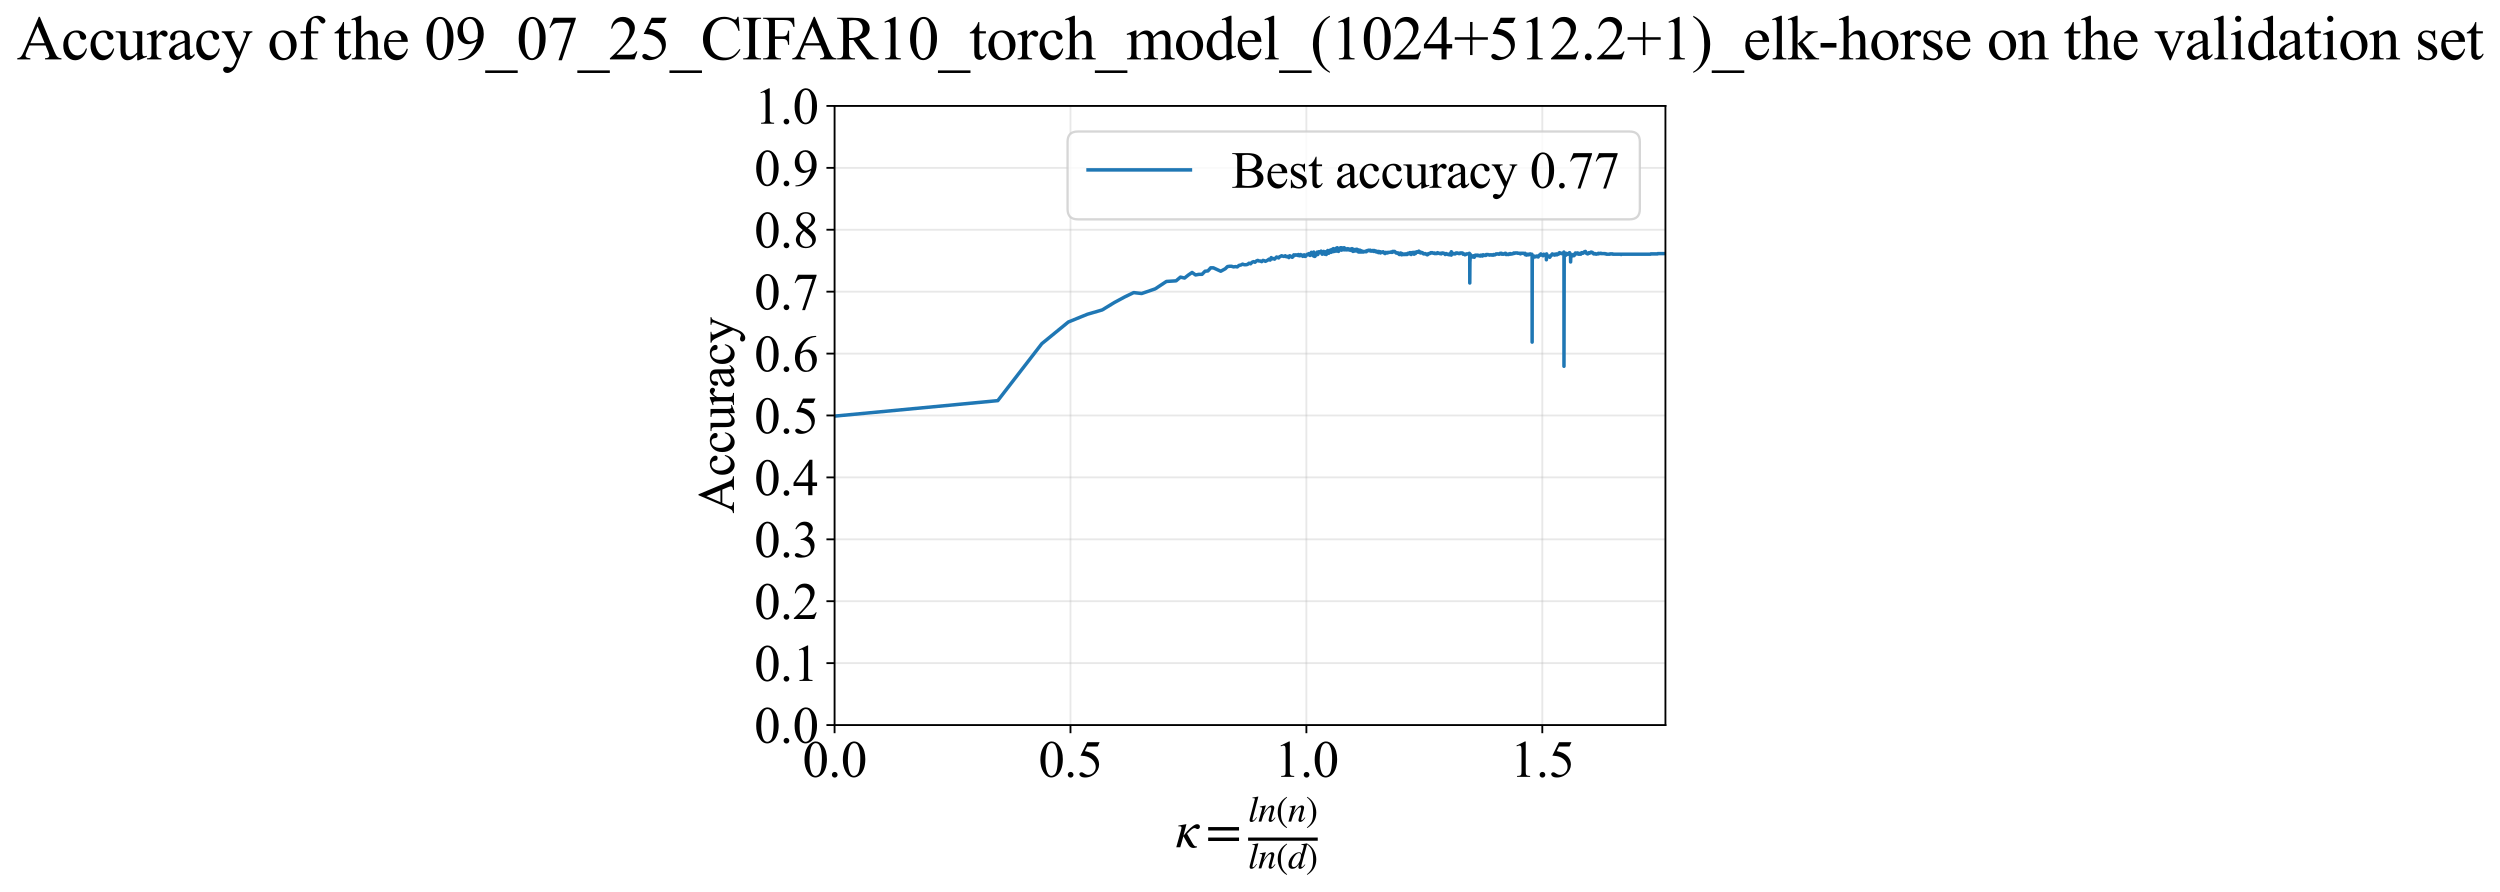 <?xml version="1.0" encoding="utf-8" standalone="no"?>
<!DOCTYPE svg PUBLIC "-//W3C//DTD SVG 1.1//EN"
  "http://www.w3.org/Graphics/SVG/1.1/DTD/svg11.dtd">
<svg xmlns:xlink="http://www.w3.org/1999/xlink" width="1074.558pt" height="383.266pt" viewBox="0 0 1074.558 383.266" xmlns="http://www.w3.org/2000/svg" version="1.1">
 <defs>
  <style type="text/css">*{stroke-linejoin: round; stroke-linecap: butt}</style>
 </defs>
 <g id="figure_1">
  <g id="patch_1">
   <path d="M 0 383.266 
L 1074.558 383.266 
L 1074.558 0 
L 0 0 
z
" style="fill: #ffffff"/>
  </g>
  <g id="axes_1">
   <g id="patch_2">
    <path d="M 358.719 311.644 
L 715.839 311.644 
L 715.839 45.532 
L 358.719 45.532 
z
" style="fill: #ffffff"/>
   </g>
   <g id="matplotlib.axis_1">
    <g id="xtick_1">
     <g id="line2d_1">
      <path d="M 358.719 311.644 
L 358.719 45.532 
" clip-path="url(#p1c73ee97f6)" style="fill: none; stroke: #b0b0b0; stroke-opacity: 0.3; stroke-width: 0.8; stroke-linecap: square"/>
     </g>
     <g id="line2d_2">
      <defs>
       <path id="m5676754592" d="M 0 0 
L 0 3.5 
" style="stroke: #000000; stroke-width: 0.8"/>
      </defs>
      <g>
       <use xlink:href="#m5676754592" x="358.719" y="311.644" style="stroke: #000000; stroke-width: 0.8"/>
      </g>
     </g>
     <g id="text_1">
      <!-- 0.0 -->
      <g transform="translate(344.969 333.92) scale(0.22 -0.22)">
       <defs>
        <path id="TimesNewRomanPSMT-30" d="M 231 2094 
Q 231 2819 450 3342 
Q 669 3866 1031 4122 
Q 1313 4325 1613 4325 
Q 2100 4325 2488 3828 
Q 2972 3213 2972 2159 
Q 2972 1422 2759 906 
Q 2547 391 2217 158 
Q 1888 -75 1581 -75 
Q 975 -75 572 641 
Q 231 1244 231 2094 
z
M 844 2016 
Q 844 1141 1059 588 
Q 1238 122 1591 122 
Q 1759 122 1940 273 
Q 2122 425 2216 781 
Q 2359 1319 2359 2297 
Q 2359 3022 2209 3506 
Q 2097 3866 1919 4016 
Q 1791 4119 1609 4119 
Q 1397 4119 1231 3928 
Q 1006 3669 925 3112 
Q 844 2556 844 2016 
z
" transform="scale(0.016)"/>
        <path id="TimesNewRomanPSMT-2e" d="M 800 606 
Q 947 606 1047 504 
Q 1147 403 1147 259 
Q 1147 116 1045 14 
Q 944 -88 800 -88 
Q 656 -88 554 14 
Q 453 116 453 259 
Q 453 406 554 506 
Q 656 606 800 606 
z
" transform="scale(0.016)"/>
       </defs>
       <use xlink:href="#TimesNewRomanPSMT-30"/>
       <use xlink:href="#TimesNewRomanPSMT-2e" transform="translate(50 0)"/>
       <use xlink:href="#TimesNewRomanPSMT-30" transform="translate(75 0)"/>
      </g>
     </g>
    </g>
    <g id="xtick_2">
     <g id="line2d_3">
      <path d="M 460.118 311.644 
L 460.118 45.532 
" clip-path="url(#p1c73ee97f6)" style="fill: none; stroke: #b0b0b0; stroke-opacity: 0.3; stroke-width: 0.8; stroke-linecap: square"/>
     </g>
     <g id="line2d_4">
      <g>
       <use xlink:href="#m5676754592" x="460.118" y="311.644" style="stroke: #000000; stroke-width: 0.8"/>
      </g>
     </g>
     <g id="text_2">
      <!-- 0.5 -->
      <g transform="translate(446.368 333.92) scale(0.22 -0.22)">
       <defs>
        <path id="TimesNewRomanPSMT-35" d="M 2778 4238 
L 2534 3706 
L 1259 3706 
L 981 3138 
Q 1809 3016 2294 2522 
Q 2709 2097 2709 1522 
Q 2709 1188 2573 903 
Q 2438 619 2231 419 
Q 2025 219 1772 97 
Q 1413 -75 1034 -75 
Q 653 -75 479 54 
Q 306 184 306 341 
Q 306 428 378 495 
Q 450 563 559 563 
Q 641 563 702 538 
Q 763 513 909 409 
Q 1144 247 1384 247 
Q 1750 247 2026 523 
Q 2303 800 2303 1197 
Q 2303 1581 2056 1914 
Q 1809 2247 1375 2428 
Q 1034 2569 447 2591 
L 1259 4238 
L 2778 4238 
z
" transform="scale(0.016)"/>
       </defs>
       <use xlink:href="#TimesNewRomanPSMT-30"/>
       <use xlink:href="#TimesNewRomanPSMT-2e" transform="translate(50 0)"/>
       <use xlink:href="#TimesNewRomanPSMT-35" transform="translate(75 0)"/>
      </g>
     </g>
    </g>
    <g id="xtick_3">
     <g id="line2d_5">
      <path d="M 561.517 311.644 
L 561.517 45.532 
" clip-path="url(#p1c73ee97f6)" style="fill: none; stroke: #b0b0b0; stroke-opacity: 0.3; stroke-width: 0.8; stroke-linecap: square"/>
     </g>
     <g id="line2d_6">
      <g>
       <use xlink:href="#m5676754592" x="561.517" y="311.644" style="stroke: #000000; stroke-width: 0.8"/>
      </g>
     </g>
     <g id="text_3">
      <!-- 1.0 -->
      <g transform="translate(547.767 333.92) scale(0.22 -0.22)">
       <defs>
        <path id="TimesNewRomanPSMT-31" d="M 750 3822 
L 1781 4325 
L 1884 4325 
L 1884 747 
Q 1884 391 1914 303 
Q 1944 216 2037 169 
Q 2131 122 2419 116 
L 2419 0 
L 825 0 
L 825 116 
Q 1125 122 1212 167 
Q 1300 213 1334 289 
Q 1369 366 1369 747 
L 1369 3034 
Q 1369 3497 1338 3628 
Q 1316 3728 1258 3775 
Q 1200 3822 1119 3822 
Q 1003 3822 797 3725 
L 750 3822 
z
" transform="scale(0.016)"/>
       </defs>
       <use xlink:href="#TimesNewRomanPSMT-31"/>
       <use xlink:href="#TimesNewRomanPSMT-2e" transform="translate(50 0)"/>
       <use xlink:href="#TimesNewRomanPSMT-30" transform="translate(75 0)"/>
      </g>
     </g>
    </g>
    <g id="xtick_4">
     <g id="line2d_7">
      <path d="M 662.916 311.644 
L 662.916 45.532 
" clip-path="url(#p1c73ee97f6)" style="fill: none; stroke: #b0b0b0; stroke-opacity: 0.3; stroke-width: 0.8; stroke-linecap: square"/>
     </g>
     <g id="line2d_8">
      <g>
       <use xlink:href="#m5676754592" x="662.916" y="311.644" style="stroke: #000000; stroke-width: 0.8"/>
      </g>
     </g>
     <g id="text_4">
      <!-- 1.5 -->
      <g transform="translate(649.166 333.92) scale(0.22 -0.22)">
       <use xlink:href="#TimesNewRomanPSMT-31"/>
       <use xlink:href="#TimesNewRomanPSMT-2e" transform="translate(50 0)"/>
       <use xlink:href="#TimesNewRomanPSMT-35" transform="translate(75 0)"/>
      </g>
     </g>
    </g>
    <g id="text_5">
     <!-- $\kappa  = \frac{ln(n)}{ln(d)}$ -->
     <g transform="translate(505.269 364.186) scale(0.22 -0.22)">
      <defs>
       <path id="STIXGeneral-Italic-3ba" d="M 979 1440 
L 998 1446 
Q 1850 2541 2464 2790 
Q 2547 2822 2630 2822 
Q 2797 2822 2886 2736 
Q 2976 2650 2976 2522 
Q 2976 2387 2893 2307 
Q 2810 2227 2682 2227 
Q 2605 2227 2502 2288 
Q 2400 2349 2336 2349 
Q 2170 2349 1990 2205 
Q 1811 2061 1414 1645 
L 2042 544 
Q 2202 262 2310 182 
Q 2419 102 2624 102 
L 2624 0 
Q 2374 -83 2182 -83 
Q 1786 -83 1555 326 
L 960 1350 
L 576 0 
L 90 0 
L 640 1978 
Q 730 2317 730 2406 
Q 730 2560 518 2560 
L 339 2560 
L 339 2650 
Q 678 2694 1306 2822 
L 1325 2803 
L 979 1440 
z
" transform="scale(0.016)"/>
       <path id="STIXGeneral-Regular-3d" d="M 4077 2048 
L 307 2048 
L 307 2470 
L 4077 2470 
L 4077 2048 
z
M 4077 768 
L 307 768 
L 307 1190 
L 4077 1190 
L 4077 768 
z
" transform="scale(0.016)"/>
       <path id="STIXGeneral-Italic-6c" d="M 1786 4339 
L 806 595 
Q 755 410 755 320 
Q 755 205 864 205 
Q 1037 205 1293 570 
L 1453 794 
L 1542 730 
Q 1254 275 1046 102 
Q 838 -70 576 -70 
Q 262 -70 262 288 
Q 262 397 288 480 
L 1165 3834 
Q 1184 3898 1184 3955 
Q 1184 4096 870 4096 
L 755 4096 
L 755 4198 
Q 1203 4250 1747 4371 
L 1786 4339 
z
" transform="scale(0.016)"/>
       <path id="STIXGeneral-Italic-6e" d="M 2944 749 
L 3034 666 
Q 2707 218 2534 80 
Q 2362 -58 2138 -58 
Q 2010 -58 1923 28 
Q 1837 115 1837 288 
Q 1837 390 1939 768 
L 2221 1805 
Q 2310 2150 2310 2310 
Q 2310 2496 2157 2496 
Q 1971 2496 1750 2275 
Q 1530 2054 1210 1587 
Q 998 1274 899 1024 
Q 800 774 570 0 
L 90 0 
L 704 2240 
Q 717 2304 717 2349 
Q 717 2445 630 2480 
Q 544 2515 301 2522 
L 301 2624 
Q 550 2675 857 2729 
Q 1165 2784 1338 2822 
L 1363 2810 
L 934 1414 
Q 1408 2170 1753 2496 
Q 2099 2822 2413 2822 
Q 2611 2822 2720 2716 
Q 2829 2611 2829 2432 
Q 2829 2272 2765 2048 
L 2406 749 
Q 2317 429 2317 358 
Q 2317 243 2419 243 
Q 2541 243 2810 582 
Q 2854 634 2944 749 
z
" transform="scale(0.016)"/>
       <path id="STIXGeneral-Regular-28" d="M 1946 -1030 
L 1869 -1133 
Q 1126 -710 716 32 
Q 307 774 307 1613 
Q 307 3386 1888 4326 
L 1946 4224 
Q 1293 3667 1075 3126 
Q 858 2586 858 1632 
Q 858 685 1082 96 
Q 1306 -493 1946 -1030 
z
" transform="scale(0.016)"/>
       <path id="STIXGeneral-Regular-29" d="M 186 4224 
L 262 4326 
Q 992 3891 1408 3148 
Q 1824 2406 1824 1581 
Q 1824 -166 243 -1133 
L 186 -1030 
Q 845 -486 1059 54 
Q 1274 595 1274 1562 
Q 1274 2534 1059 3120 
Q 845 3706 186 4224 
z
" transform="scale(0.016)"/>
       <path id="STIXGeneral-Italic-64" d="M 3334 4371 
L 3373 4333 
L 3123 3360 
L 2739 1958 
Q 2323 429 2323 384 
Q 2323 256 2438 256 
Q 2522 256 2614 336 
Q 2707 416 2963 710 
L 3040 646 
Q 2547 -83 2099 -83 
Q 1978 -83 1907 -6 
Q 1837 70 1837 205 
Q 1837 397 1920 774 
Q 1645 307 1379 118 
Q 1114 -70 781 -70 
Q 461 -70 278 125 
Q 96 320 96 678 
Q 96 1440 713 2131 
Q 1331 2822 1965 2822 
Q 2163 2822 2256 2732 
Q 2349 2643 2381 2451 
L 2387 2451 
L 2675 3494 
Q 2765 3808 2765 3949 
Q 2765 4051 2694 4076 
Q 2624 4102 2355 4115 
L 2355 4224 
Q 2848 4269 3334 4371 
z
M 2278 2310 
Q 2278 2477 2185 2576 
Q 2093 2675 1978 2675 
Q 1677 2675 1395 2381 
Q 1075 2042 864 1571 
Q 653 1101 653 704 
Q 653 486 752 361 
Q 851 237 1024 237 
Q 1312 237 1606 550 
Q 1901 864 2089 1350 
Q 2278 1837 2278 2310 
z
" transform="scale(0.016)"/>
      </defs>
      <use xlink:href="#STIXGeneral-Italic-3ba" transform="translate(0 0.003)"/>
      <use xlink:href="#STIXGeneral-Regular-3d" transform="translate(58.84 0.003)"/>
      <use xlink:href="#STIXGeneral-Italic-6c" transform="translate(141.78 50.192) scale(0.7)"/>
      <use xlink:href="#STIXGeneral-Italic-6e" transform="translate(161.24 50.192) scale(0.7)"/>
      <use xlink:href="#STIXGeneral-Regular-28" transform="translate(196.24 50.192) scale(0.7)"/>
      <use xlink:href="#STIXGeneral-Italic-6e" transform="translate(219.55 50.192) scale(0.7)"/>
      <use xlink:href="#STIXGeneral-Regular-29" transform="translate(254.55 50.192) scale(0.7)"/>
      <use xlink:href="#STIXGeneral-Italic-6c" transform="translate(141.78 -41.258) scale(0.7)"/>
      <use xlink:href="#STIXGeneral-Italic-6e" transform="translate(161.24 -41.258) scale(0.7)"/>
      <use xlink:href="#STIXGeneral-Regular-28" transform="translate(196.24 -41.258) scale(0.7)"/>
      <use xlink:href="#STIXGeneral-Italic-64" transform="translate(219.55 -41.258) scale(0.7)"/>
      <use xlink:href="#STIXGeneral-Regular-29" transform="translate(254.55 -41.258) scale(0.7)"/>
      <path d="M 141.78 12.8 
L 141.78 19.05 
L 277.86 19.05 
L 277.86 12.8 
L 141.78 12.8 
z
"/>
     </g>
    </g>
   </g>
   <g id="matplotlib.axis_2">
    <g id="ytick_1">
     <g id="line2d_9">
      <path d="M 358.719 311.644 
L 715.839 311.644 
" clip-path="url(#p1c73ee97f6)" style="fill: none; stroke: #b0b0b0; stroke-opacity: 0.3; stroke-width: 0.8; stroke-linecap: square"/>
     </g>
     <g id="line2d_10">
      <defs>
       <path id="me806d695e2" d="M 0 0 
L -3.5 0 
" style="stroke: #000000; stroke-width: 0.8"/>
      </defs>
      <g>
       <use xlink:href="#me806d695e2" x="358.719" y="311.644" style="stroke: #000000; stroke-width: 0.8"/>
      </g>
     </g>
     <g id="text_6">
      <!-- 0.0 -->
      <g transform="translate(324.219 319.282) scale(0.22 -0.22)">
       <use xlink:href="#TimesNewRomanPSMT-30"/>
       <use xlink:href="#TimesNewRomanPSMT-2e" transform="translate(50 0)"/>
       <use xlink:href="#TimesNewRomanPSMT-30" transform="translate(75 0)"/>
      </g>
     </g>
    </g>
    <g id="ytick_2">
     <g id="line2d_11">
      <path d="M 358.719 285.032 
L 715.839 285.032 
" clip-path="url(#p1c73ee97f6)" style="fill: none; stroke: #b0b0b0; stroke-opacity: 0.3; stroke-width: 0.8; stroke-linecap: square"/>
     </g>
     <g id="line2d_12">
      <g>
       <use xlink:href="#me806d695e2" x="358.719" y="285.032" style="stroke: #000000; stroke-width: 0.8"/>
      </g>
     </g>
     <g id="text_7">
      <!-- 0.1 -->
      <g transform="translate(324.219 292.67) scale(0.22 -0.22)">
       <use xlink:href="#TimesNewRomanPSMT-30"/>
       <use xlink:href="#TimesNewRomanPSMT-2e" transform="translate(50 0)"/>
       <use xlink:href="#TimesNewRomanPSMT-31" transform="translate(75 0)"/>
      </g>
     </g>
    </g>
    <g id="ytick_3">
     <g id="line2d_13">
      <path d="M 358.719 258.421 
L 715.839 258.421 
" clip-path="url(#p1c73ee97f6)" style="fill: none; stroke: #b0b0b0; stroke-opacity: 0.3; stroke-width: 0.8; stroke-linecap: square"/>
     </g>
     <g id="line2d_14">
      <g>
       <use xlink:href="#me806d695e2" x="358.719" y="258.421" style="stroke: #000000; stroke-width: 0.8"/>
      </g>
     </g>
     <g id="text_8">
      <!-- 0.2 -->
      <g transform="translate(324.219 266.059) scale(0.22 -0.22)">
       <defs>
        <path id="TimesNewRomanPSMT-32" d="M 2934 816 
L 2638 0 
L 138 0 
L 138 116 
Q 1241 1122 1691 1759 
Q 2141 2397 2141 2925 
Q 2141 3328 1894 3587 
Q 1647 3847 1303 3847 
Q 991 3847 742 3664 
Q 494 3481 375 3128 
L 259 3128 
Q 338 3706 661 4015 
Q 984 4325 1469 4325 
Q 1984 4325 2329 3994 
Q 2675 3663 2675 3213 
Q 2675 2891 2525 2569 
Q 2294 2063 1775 1497 
Q 997 647 803 472 
L 1909 472 
Q 2247 472 2383 497 
Q 2519 522 2628 598 
Q 2738 675 2819 816 
L 2934 816 
z
" transform="scale(0.016)"/>
       </defs>
       <use xlink:href="#TimesNewRomanPSMT-30"/>
       <use xlink:href="#TimesNewRomanPSMT-2e" transform="translate(50 0)"/>
       <use xlink:href="#TimesNewRomanPSMT-32" transform="translate(75 0)"/>
      </g>
     </g>
    </g>
    <g id="ytick_4">
     <g id="line2d_15">
      <path d="M 358.719 231.81 
L 715.839 231.81 
" clip-path="url(#p1c73ee97f6)" style="fill: none; stroke: #b0b0b0; stroke-opacity: 0.3; stroke-width: 0.8; stroke-linecap: square"/>
     </g>
     <g id="line2d_16">
      <g>
       <use xlink:href="#me806d695e2" x="358.719" y="231.81" style="stroke: #000000; stroke-width: 0.8"/>
      </g>
     </g>
     <g id="text_9">
      <!-- 0.3 -->
      <g transform="translate(324.219 239.448) scale(0.22 -0.22)">
       <defs>
        <path id="TimesNewRomanPSMT-33" d="M 325 3431 
Q 506 3859 782 4092 
Q 1059 4325 1472 4325 
Q 1981 4325 2253 3994 
Q 2459 3747 2459 3466 
Q 2459 3003 1878 2509 
Q 2269 2356 2469 2072 
Q 2669 1788 2669 1403 
Q 2669 853 2319 450 
Q 1863 -75 997 -75 
Q 569 -75 414 31 
Q 259 138 259 259 
Q 259 350 332 419 
Q 406 488 509 488 
Q 588 488 669 463 
Q 722 447 909 348 
Q 1097 250 1169 231 
Q 1284 197 1416 197 
Q 1734 197 1970 444 
Q 2206 691 2206 1028 
Q 2206 1275 2097 1509 
Q 2016 1684 1919 1775 
Q 1784 1900 1550 2001 
Q 1316 2103 1072 2103 
L 972 2103 
L 972 2197 
Q 1219 2228 1467 2375 
Q 1716 2522 1828 2728 
Q 1941 2934 1941 3181 
Q 1941 3503 1739 3701 
Q 1538 3900 1238 3900 
Q 753 3900 428 3381 
L 325 3431 
z
" transform="scale(0.016)"/>
       </defs>
       <use xlink:href="#TimesNewRomanPSMT-30"/>
       <use xlink:href="#TimesNewRomanPSMT-2e" transform="translate(50 0)"/>
       <use xlink:href="#TimesNewRomanPSMT-33" transform="translate(75 0)"/>
      </g>
     </g>
    </g>
    <g id="ytick_5">
     <g id="line2d_17">
      <path d="M 358.719 205.199 
L 715.839 205.199 
" clip-path="url(#p1c73ee97f6)" style="fill: none; stroke: #b0b0b0; stroke-opacity: 0.3; stroke-width: 0.8; stroke-linecap: square"/>
     </g>
     <g id="line2d_18">
      <g>
       <use xlink:href="#me806d695e2" x="358.719" y="205.199" style="stroke: #000000; stroke-width: 0.8"/>
      </g>
     </g>
     <g id="text_10">
      <!-- 0.4 -->
      <g transform="translate(324.219 212.837) scale(0.22 -0.22)">
       <defs>
        <path id="TimesNewRomanPSMT-34" d="M 2978 1563 
L 2978 1119 
L 2409 1119 
L 2409 0 
L 1894 0 
L 1894 1119 
L 100 1119 
L 100 1519 
L 2066 4325 
L 2409 4325 
L 2409 1563 
L 2978 1563 
z
M 1894 1563 
L 1894 3666 
L 406 1563 
L 1894 1563 
z
" transform="scale(0.016)"/>
       </defs>
       <use xlink:href="#TimesNewRomanPSMT-30"/>
       <use xlink:href="#TimesNewRomanPSMT-2e" transform="translate(50 0)"/>
       <use xlink:href="#TimesNewRomanPSMT-34" transform="translate(75 0)"/>
      </g>
     </g>
    </g>
    <g id="ytick_6">
     <g id="line2d_19">
      <path d="M 358.719 178.588 
L 715.839 178.588 
" clip-path="url(#p1c73ee97f6)" style="fill: none; stroke: #b0b0b0; stroke-opacity: 0.3; stroke-width: 0.8; stroke-linecap: square"/>
     </g>
     <g id="line2d_20">
      <g>
       <use xlink:href="#me806d695e2" x="358.719" y="178.588" style="stroke: #000000; stroke-width: 0.8"/>
      </g>
     </g>
     <g id="text_11">
      <!-- 0.5 -->
      <g transform="translate(324.219 186.226) scale(0.22 -0.22)">
       <use xlink:href="#TimesNewRomanPSMT-30"/>
       <use xlink:href="#TimesNewRomanPSMT-2e" transform="translate(50 0)"/>
       <use xlink:href="#TimesNewRomanPSMT-35" transform="translate(75 0)"/>
      </g>
     </g>
    </g>
    <g id="ytick_7">
     <g id="line2d_21">
      <path d="M 358.719 151.976 
L 715.839 151.976 
" clip-path="url(#p1c73ee97f6)" style="fill: none; stroke: #b0b0b0; stroke-opacity: 0.3; stroke-width: 0.8; stroke-linecap: square"/>
     </g>
     <g id="line2d_22">
      <g>
       <use xlink:href="#me806d695e2" x="358.719" y="151.976" style="stroke: #000000; stroke-width: 0.8"/>
      </g>
     </g>
     <g id="text_12">
      <!-- 0.6 -->
      <g transform="translate(324.219 159.614) scale(0.22 -0.22)">
       <defs>
        <path id="TimesNewRomanPSMT-36" d="M 2869 4325 
L 2869 4209 
Q 2456 4169 2195 4045 
Q 1934 3922 1679 3669 
Q 1425 3416 1258 3105 
Q 1091 2794 978 2366 
Q 1428 2675 1881 2675 
Q 2316 2675 2634 2325 
Q 2953 1975 2953 1425 
Q 2953 894 2631 456 
Q 2244 -75 1606 -75 
Q 1172 -75 869 213 
Q 275 772 275 1663 
Q 275 2231 503 2743 
Q 731 3256 1154 3653 
Q 1578 4050 1965 4187 
Q 2353 4325 2688 4325 
L 2869 4325 
z
M 925 2138 
Q 869 1716 869 1456 
Q 869 1156 980 804 
Q 1091 453 1309 247 
Q 1469 100 1697 100 
Q 1969 100 2183 356 
Q 2397 613 2397 1088 
Q 2397 1622 2184 2012 
Q 1972 2403 1581 2403 
Q 1463 2403 1327 2353 
Q 1191 2303 925 2138 
z
" transform="scale(0.016)"/>
       </defs>
       <use xlink:href="#TimesNewRomanPSMT-30"/>
       <use xlink:href="#TimesNewRomanPSMT-2e" transform="translate(50 0)"/>
       <use xlink:href="#TimesNewRomanPSMT-36" transform="translate(75 0)"/>
      </g>
     </g>
    </g>
    <g id="ytick_8">
     <g id="line2d_23">
      <path d="M 358.719 125.365 
L 715.839 125.365 
" clip-path="url(#p1c73ee97f6)" style="fill: none; stroke: #b0b0b0; stroke-opacity: 0.3; stroke-width: 0.8; stroke-linecap: square"/>
     </g>
     <g id="line2d_24">
      <g>
       <use xlink:href="#me806d695e2" x="358.719" y="125.365" style="stroke: #000000; stroke-width: 0.8"/>
      </g>
     </g>
     <g id="text_13">
      <!-- 0.7 -->
      <g transform="translate(324.219 133.003) scale(0.22 -0.22)">
       <defs>
        <path id="TimesNewRomanPSMT-37" d="M 644 4238 
L 2916 4238 
L 2916 4119 
L 1503 -88 
L 1153 -88 
L 2419 3728 
L 1253 3728 
Q 900 3728 750 3644 
Q 488 3500 328 3200 
L 238 3234 
L 644 4238 
z
" transform="scale(0.016)"/>
       </defs>
       <use xlink:href="#TimesNewRomanPSMT-30"/>
       <use xlink:href="#TimesNewRomanPSMT-2e" transform="translate(50 0)"/>
       <use xlink:href="#TimesNewRomanPSMT-37" transform="translate(75 0)"/>
      </g>
     </g>
    </g>
    <g id="ytick_9">
     <g id="line2d_25">
      <path d="M 358.719 98.754 
L 715.839 98.754 
" clip-path="url(#p1c73ee97f6)" style="fill: none; stroke: #b0b0b0; stroke-opacity: 0.3; stroke-width: 0.8; stroke-linecap: square"/>
     </g>
     <g id="line2d_26">
      <g>
       <use xlink:href="#me806d695e2" x="358.719" y="98.754" style="stroke: #000000; stroke-width: 0.8"/>
      </g>
     </g>
     <g id="text_14">
      <!-- 0.8 -->
      <g transform="translate(324.219 106.392) scale(0.22 -0.22)">
       <defs>
        <path id="TimesNewRomanPSMT-38" d="M 1228 2134 
Q 725 2547 579 2797 
Q 434 3047 434 3316 
Q 434 3728 753 4026 
Q 1072 4325 1600 4325 
Q 2113 4325 2425 4047 
Q 2738 3769 2738 3413 
Q 2738 3175 2569 2928 
Q 2400 2681 1866 2347 
Q 2416 1922 2594 1678 
Q 2831 1359 2831 1006 
Q 2831 559 2490 242 
Q 2150 -75 1597 -75 
Q 994 -75 656 303 
Q 388 606 388 966 
Q 388 1247 577 1523 
Q 766 1800 1228 2134 
z
M 1719 2469 
Q 2094 2806 2194 3001 
Q 2294 3197 2294 3444 
Q 2294 3772 2109 3958 
Q 1925 4144 1606 4144 
Q 1288 4144 1088 3959 
Q 888 3775 888 3528 
Q 888 3366 970 3203 
Q 1053 3041 1206 2894 
L 1719 2469 
z
M 1375 2016 
Q 1116 1797 991 1539 
Q 866 1281 866 981 
Q 866 578 1086 336 
Q 1306 94 1647 94 
Q 1984 94 2187 284 
Q 2391 475 2391 747 
Q 2391 972 2272 1150 
Q 2050 1481 1375 2016 
z
" transform="scale(0.016)"/>
       </defs>
       <use xlink:href="#TimesNewRomanPSMT-30"/>
       <use xlink:href="#TimesNewRomanPSMT-2e" transform="translate(50 0)"/>
       <use xlink:href="#TimesNewRomanPSMT-38" transform="translate(75 0)"/>
      </g>
     </g>
    </g>
    <g id="ytick_10">
     <g id="line2d_27">
      <path d="M 358.719 72.143 
L 715.839 72.143 
" clip-path="url(#p1c73ee97f6)" style="fill: none; stroke: #b0b0b0; stroke-opacity: 0.3; stroke-width: 0.8; stroke-linecap: square"/>
     </g>
     <g id="line2d_28">
      <g>
       <use xlink:href="#me806d695e2" x="358.719" y="72.143" style="stroke: #000000; stroke-width: 0.8"/>
      </g>
     </g>
     <g id="text_15">
      <!-- 0.9 -->
      <g transform="translate(324.219 79.781) scale(0.22 -0.22)">
       <defs>
        <path id="TimesNewRomanPSMT-39" d="M 338 -88 
L 338 28 
Q 744 34 1094 217 
Q 1444 400 1770 856 
Q 2097 1313 2225 1859 
Q 1734 1544 1338 1544 
Q 891 1544 572 1889 
Q 253 2234 253 2806 
Q 253 3363 572 3797 
Q 956 4325 1575 4325 
Q 2097 4325 2469 3894 
Q 2925 3359 2925 2575 
Q 2925 1869 2578 1258 
Q 2231 647 1613 244 
Q 1109 -88 516 -88 
L 338 -88 
z
M 2275 2091 
Q 2331 2497 2331 2741 
Q 2331 3044 2228 3395 
Q 2125 3747 1936 3934 
Q 1747 4122 1506 4122 
Q 1228 4122 1018 3872 
Q 809 3622 809 3128 
Q 809 2469 1088 2097 
Q 1291 1828 1588 1828 
Q 1731 1828 1928 1897 
Q 2125 1966 2275 2091 
z
" transform="scale(0.016)"/>
       </defs>
       <use xlink:href="#TimesNewRomanPSMT-30"/>
       <use xlink:href="#TimesNewRomanPSMT-2e" transform="translate(50 0)"/>
       <use xlink:href="#TimesNewRomanPSMT-39" transform="translate(75 0)"/>
      </g>
     </g>
    </g>
    <g id="ytick_11">
     <g id="line2d_29">
      <path d="M 358.719 45.532 
L 715.839 45.532 
" clip-path="url(#p1c73ee97f6)" style="fill: none; stroke: #b0b0b0; stroke-opacity: 0.3; stroke-width: 0.8; stroke-linecap: square"/>
     </g>
     <g id="line2d_30">
      <g>
       <use xlink:href="#me806d695e2" x="358.719" y="45.532" style="stroke: #000000; stroke-width: 0.8"/>
      </g>
     </g>
     <g id="text_16">
      <!-- 1.0 -->
      <g transform="translate(324.219 53.17) scale(0.22 -0.22)">
       <use xlink:href="#TimesNewRomanPSMT-31"/>
       <use xlink:href="#TimesNewRomanPSMT-2e" transform="translate(50 0)"/>
       <use xlink:href="#TimesNewRomanPSMT-30" transform="translate(75 0)"/>
      </g>
     </g>
    </g>
    <g id="text_17">
     <!-- Accuracy -->
     <g transform="translate(315.472 220.726) rotate(-90) scale(0.22 -0.22)">
      <defs>
       <path id="TimesNewRomanPSMT-41" d="M 2928 1419 
L 1288 1419 
L 1000 750 
Q 894 503 894 381 
Q 894 284 986 211 
Q 1078 138 1384 116 
L 1384 0 
L 50 0 
L 50 116 
Q 316 163 394 238 
Q 553 388 747 847 
L 2238 4334 
L 2347 4334 
L 3822 809 
Q 4000 384 4145 257 
Q 4291 131 4550 116 
L 4550 0 
L 2878 0 
L 2878 116 
Q 3131 128 3220 200 
Q 3309 272 3309 375 
Q 3309 513 3184 809 
L 2928 1419 
z
M 2841 1650 
L 2122 3363 
L 1384 1650 
L 2841 1650 
z
" transform="scale(0.016)"/>
       <path id="TimesNewRomanPSMT-63" d="M 2631 1088 
Q 2516 522 2178 217 
Q 1841 -88 1431 -88 
Q 944 -88 581 321 
Q 219 731 219 1428 
Q 219 2103 620 2525 
Q 1022 2947 1584 2947 
Q 2006 2947 2278 2723 
Q 2550 2500 2550 2259 
Q 2550 2141 2473 2067 
Q 2397 1994 2259 1994 
Q 2075 1994 1981 2113 
Q 1928 2178 1911 2362 
Q 1894 2547 1784 2644 
Q 1675 2738 1481 2738 
Q 1169 2738 978 2506 
Q 725 2200 725 1697 
Q 725 1184 976 792 
Q 1228 400 1656 400 
Q 1963 400 2206 609 
Q 2378 753 2541 1131 
L 2631 1088 
z
" transform="scale(0.016)"/>
       <path id="TimesNewRomanPSMT-75" d="M 2709 2863 
L 2709 1128 
Q 2709 631 2732 520 
Q 2756 409 2807 365 
Q 2859 322 2928 322 
Q 3025 322 3147 375 
L 3191 266 
L 2334 -88 
L 2194 -88 
L 2194 519 
Q 1825 119 1631 15 
Q 1438 -88 1222 -88 
Q 981 -88 804 51 
Q 628 191 559 409 
Q 491 628 491 1028 
L 491 2306 
Q 491 2509 447 2587 
Q 403 2666 317 2708 
Q 231 2750 6 2747 
L 6 2863 
L 1009 2863 
L 1009 947 
Q 1009 547 1148 422 
Q 1288 297 1484 297 
Q 1619 297 1789 381 
Q 1959 466 2194 703 
L 2194 2325 
Q 2194 2569 2105 2655 
Q 2016 2741 1734 2747 
L 1734 2863 
L 2709 2863 
z
" transform="scale(0.016)"/>
       <path id="TimesNewRomanPSMT-72" d="M 1038 2947 
L 1038 2303 
Q 1397 2947 1775 2947 
Q 1947 2947 2059 2842 
Q 2172 2738 2172 2600 
Q 2172 2478 2090 2393 
Q 2009 2309 1897 2309 
Q 1788 2309 1652 2417 
Q 1516 2525 1450 2525 
Q 1394 2525 1328 2463 
Q 1188 2334 1038 2041 
L 1038 669 
Q 1038 431 1097 309 
Q 1138 225 1241 169 
Q 1344 113 1538 113 
L 1538 0 
L 72 0 
L 72 113 
Q 291 113 397 181 
Q 475 231 506 341 
Q 522 394 522 644 
L 522 1753 
Q 522 2253 501 2348 
Q 481 2444 426 2487 
Q 372 2531 291 2531 
Q 194 2531 72 2484 
L 41 2597 
L 906 2947 
L 1038 2947 
z
" transform="scale(0.016)"/>
       <path id="TimesNewRomanPSMT-61" d="M 1822 413 
Q 1381 72 1269 19 
Q 1100 -59 909 -59 
Q 613 -59 420 144 
Q 228 347 228 678 
Q 228 888 322 1041 
Q 450 1253 767 1440 
Q 1084 1628 1822 1897 
L 1822 2009 
Q 1822 2438 1686 2597 
Q 1550 2756 1291 2756 
Q 1094 2756 978 2650 
Q 859 2544 859 2406 
L 866 2225 
Q 866 2081 792 2003 
Q 719 1925 600 1925 
Q 484 1925 411 2006 
Q 338 2088 338 2228 
Q 338 2497 613 2722 
Q 888 2947 1384 2947 
Q 1766 2947 2009 2819 
Q 2194 2722 2281 2516 
Q 2338 2381 2338 1966 
L 2338 994 
Q 2338 584 2353 492 
Q 2369 400 2405 369 
Q 2441 338 2488 338 
Q 2538 338 2575 359 
Q 2641 400 2828 588 
L 2828 413 
Q 2478 -56 2159 -56 
Q 2006 -56 1915 50 
Q 1825 156 1822 413 
z
M 1822 616 
L 1822 1706 
Q 1350 1519 1213 1441 
Q 966 1303 859 1153 
Q 753 1003 753 825 
Q 753 600 887 451 
Q 1022 303 1197 303 
Q 1434 303 1822 616 
z
" transform="scale(0.016)"/>
       <path id="TimesNewRomanPSMT-79" d="M 38 2863 
L 1372 2863 
L 1372 2747 
L 1306 2747 
Q 1166 2747 1095 2686 
Q 1025 2625 1025 2534 
Q 1025 2413 1128 2197 
L 1825 753 
L 2466 2334 
Q 2519 2463 2519 2588 
Q 2519 2644 2497 2672 
Q 2472 2706 2419 2726 
Q 2366 2747 2231 2747 
L 2231 2863 
L 3163 2863 
L 3163 2747 
Q 3047 2734 2984 2696 
Q 2922 2659 2847 2556 
Q 2819 2513 2741 2316 
L 1575 -541 
Q 1406 -956 1132 -1168 
Q 859 -1381 606 -1381 
Q 422 -1381 303 -1275 
Q 184 -1169 184 -1031 
Q 184 -900 270 -820 
Q 356 -741 506 -741 
Q 609 -741 788 -809 
Q 913 -856 944 -856 
Q 1038 -856 1148 -759 
Q 1259 -663 1372 -384 
L 1575 113 
L 547 2272 
Q 500 2369 397 2513 
Q 319 2622 269 2659 
Q 197 2709 38 2747 
L 38 2863 
z
" transform="scale(0.016)"/>
      </defs>
      <use xlink:href="#TimesNewRomanPSMT-41"/>
      <use xlink:href="#TimesNewRomanPSMT-63" transform="translate(72.217 0)"/>
      <use xlink:href="#TimesNewRomanPSMT-63" transform="translate(116.602 0)"/>
      <use xlink:href="#TimesNewRomanPSMT-75" transform="translate(160.986 0)"/>
      <use xlink:href="#TimesNewRomanPSMT-72" transform="translate(210.986 0)"/>
      <use xlink:href="#TimesNewRomanPSMT-61" transform="translate(244.287 0)"/>
      <use xlink:href="#TimesNewRomanPSMT-63" transform="translate(288.672 0)"/>
      <use xlink:href="#TimesNewRomanPSMT-79" transform="translate(333.057 0)"/>
     </g>
    </g>
   </g>
   <g id="line2d_31">
    <path d="M 358.719 178.854 
L 428.877 172.201 
L 447.796 147.718 
L 459.19 138.405 
L 467.37 135.078 
L 473.756 133.215 
L 478.995 130.022 
L 483.436 127.627 
L 487.291 125.764 
L 490.697 126.163 
L 496.51 124.168 
L 501.357 120.974 
L 505.514 120.708 
L 507.39 119.111 
L 509.153 119.511 
L 510.816 118.18 
L 512.389 117.116 
L 513.882 118.18 
L 515.303 117.914 
L 516.658 117.914 
L 517.952 116.583 
L 519.192 116.45 
L 520.382 115.12 
L 521.525 115.12 
L 524.708 116.583 
L 526.653 115.519 
L 527.579 114.588 
L 528.476 114.454 
L 529.347 114.454 
L 530.193 114.721 
L 531.015 114.588 
L 531.814 114.721 
L 532.592 114.055 
L 533.35 113.922 
L 534.089 113.523 
L 534.81 113.789 
L 535.513 113.789 
L 536.2 113.656 
L 536.871 113.124 
L 537.527 113.39 
L 538.169 112.725 
L 538.797 112.459 
L 539.411 112.725 
L 540.013 112.193 
L 540.603 111.926 
L 541.181 112.193 
L 541.748 112.193 
L 542.305 112.459 
L 542.851 111.926 
L 543.386 112.059 
L 543.913 112.326 
L 544.938 111.793 
L 545.437 111.394 
L 545.928 111.793 
L 546.411 110.729 
L 546.885 111.261 
L 547.353 111.128 
L 547.813 111.394 
L 548.712 110.463 
L 549.584 110.862 
L 550.01 110.33 
L 550.431 110.197 
L 550.845 109.931 
L 551.657 110.197 
L 552.054 110.197 
L 552.447 109.931 
L 552.834 110.33 
L 553.216 110.33 
L 553.593 110.197 
L 553.965 110.729 
L 554.332 109.931 
L 554.695 110.064 
L 555.408 110.596 
L 555.758 110.33 
L 556.104 109.531 
L 556.446 109.798 
L 556.784 109.531 
L 557.118 109.664 
L 557.448 109.531 
L 557.774 109.798 
L 558.097 109.398 
L 558.417 109.931 
L 558.733 109.931 
L 559.045 109.398 
L 559.355 109.798 
L 559.661 109.664 
L 559.963 110.197 
L 560.263 109.664 
L 560.56 109.531 
L 560.854 110.197 
L 561.145 110.197 
L 561.718 109.398 
L 562 109.265 
L 562.28 109.531 
L 562.557 108.999 
L 563.103 109.798 
L 563.373 109.265 
L 563.64 108.467 
L 564.426 109.931 
L 564.684 108.334 
L 564.939 110.197 
L 565.192 110.197 
L 565.443 108.999 
L 565.692 109.664 
L 565.939 109.265 
L 566.183 108.334 
L 566.426 109.398 
L 566.666 108.6 
L 566.905 108.201 
L 567.142 108.334 
L 567.377 108.6 
L 567.609 108.6 
L 567.841 107.935 
L 568.07 108.201 
L 568.297 109.265 
L 568.523 109.132 
L 568.969 108.068 
L 569.19 109.132 
L 569.409 109.265 
L 569.842 108.201 
L 570.056 109.398 
L 570.269 108.733 
L 570.48 108.733 
L 570.69 107.669 
L 571.104 108.866 
L 571.31 108.6 
L 571.513 107.802 
L 571.716 107.536 
L 571.917 108.201 
L 572.116 108.467 
L 572.314 107.269 
L 572.511 107.269 
L 572.707 108.068 
L 572.901 108.201 
L 573.094 106.87 
L 573.286 107.269 
L 573.476 107.136 
L 573.666 108.068 
L 574.226 106.737 
L 574.594 107.935 
L 574.776 106.471 
L 574.957 106.87 
L 575.137 106.737 
L 575.316 108.068 
L 575.494 106.87 
L 575.846 106.87 
L 576.021 107.136 
L 576.194 106.471 
L 576.367 106.604 
L 576.538 107.536 
L 576.709 106.471 
L 576.878 107.136 
L 577.047 106.87 
L 577.214 107.403 
L 577.711 106.471 
L 578.038 107.403 
L 578.2 106.737 
L 578.361 107.136 
L 578.521 107.136 
L 578.681 107.403 
L 578.839 107.003 
L 578.997 107.403 
L 579.31 106.87 
L 579.619 107.403 
L 579.772 107.003 
L 579.925 107.403 
L 580.077 107.269 
L 580.228 107.536 
L 580.528 107.136 
L 580.677 107.003 
L 580.825 107.669 
L 580.972 107.536 
L 581.119 106.87 
L 581.265 107.269 
L 581.41 107.003 
L 581.554 108.068 
L 581.698 107.403 
L 581.983 107.269 
L 582.125 107.269 
L 582.266 107.935 
L 582.406 107.269 
L 582.546 107.269 
L 582.685 107.802 
L 582.961 107.136 
L 583.097 107.403 
L 583.234 107.136 
L 583.639 108.201 
L 583.906 107.403 
L 584.039 108.334 
L 584.302 108.334 
L 584.433 108.201 
L 584.563 107.536 
L 584.822 108.334 
L 584.951 108.334 
L 585.206 107.802 
L 585.333 108.334 
L 585.459 108.068 
L 585.585 108.201 
L 585.71 108.068 
L 585.835 108.334 
L 585.959 108.334 
L 586.206 108.068 
L 586.451 108.201 
L 586.814 108.201 
L 587.054 107.935 
L 587.292 108.201 
L 587.41 107.802 
L 587.527 107.935 
L 587.761 107.669 
L 587.878 107.802 
L 588.224 107.536 
L 588.452 107.536 
L 588.679 107.802 
L 589.016 107.536 
L 589.238 107.935 
L 589.459 107.935 
L 589.569 107.802 
L 589.678 107.935 
L 590.004 107.669 
L 590.111 107.935 
L 590.219 107.669 
L 590.432 108.068 
L 590.644 107.669 
L 590.854 107.935 
L 590.959 107.935 
L 591.063 107.802 
L 591.271 108.201 
L 591.374 108.201 
L 591.579 107.935 
L 591.681 108.334 
L 591.783 108.201 
L 591.985 108.334 
L 592.086 108.201 
L 592.286 108.467 
L 592.386 108.068 
L 592.485 108.6 
L 592.584 108.467 
L 592.683 108.068 
L 592.977 108.334 
L 593.074 108.334 
L 593.268 108.201 
L 593.364 108.733 
L 593.556 108.467 
L 593.841 108.467 
L 593.936 108.334 
L 594.03 108.467 
L 594.218 108.334 
L 594.311 108.467 
L 594.497 108.201 
L 594.681 108.467 
L 594.773 108.467 
L 594.865 108.733 
L 595.047 108.6 
L 595.318 108.999 
L 595.408 108.6 
L 595.498 108.733 
L 595.676 108.467 
L 595.941 108.733 
L 596.117 108.6 
L 596.292 108.733 
L 596.552 108.467 
L 596.638 108.467 
L 596.724 108.6 
L 596.895 108.467 
L 597.486 108.467 
L 597.652 108.334 
L 597.901 108.334 
L 598.065 108.467 
L 598.147 108.334 
L 598.228 108.467 
L 598.391 108.334 
L 598.472 108.467 
L 598.552 108.068 
L 598.633 108.201 
L 598.793 108.201 
L 598.952 108.068 
L 599.19 108.068 
L 599.269 108.201 
L 599.426 108.068 
L 599.659 108.334 
L 599.737 108.334 
L 600.045 108.733 
L 600.197 108.6 
L 600.349 108.6 
L 600.576 108.866 
L 600.875 108.866 
L 600.949 108.999 
L 601.023 108.733 
L 601.171 109.132 
L 601.245 109.132 
L 601.464 109.398 
L 601.537 109.265 
L 601.61 109.398 
L 601.899 108.999 
L 601.971 108.999 
L 602.042 108.733 
L 602.114 108.866 
L 602.185 108.866 
L 602.468 109.531 
L 602.539 109.398 
L 602.749 108.999 
L 602.957 109.398 
L 603.233 109.398 
L 603.302 109.265 
L 603.439 109.398 
L 603.643 109.398 
L 603.71 109.265 
L 603.778 109.398 
L 603.912 109.132 
L 604.046 109.265 
L 604.113 109.132 
L 604.246 109.398 
L 604.444 109.132 
L 604.51 109.132 
L 604.706 109.398 
L 604.772 109.398 
L 605.095 108.866 
L 605.16 108.866 
L 605.288 108.999 
L 605.543 108.999 
L 605.606 109.132 
L 605.921 108.6 
L 606.171 108.6 
L 606.295 108.866 
L 606.357 108.866 
L 606.541 109.398 
L 606.663 108.6 
L 606.724 108.999 
L 606.785 108.866 
L 606.846 108.866 
L 606.907 108.999 
L 606.967 108.866 
L 607.148 108.866 
L 607.387 108.467 
L 607.801 109.265 
L 608.035 108.467 
L 608.152 108.6 
L 608.268 108.999 
L 608.325 108.6 
L 608.383 108.999 
L 608.44 108.733 
L 608.498 108.733 
L 608.612 108.334 
L 608.783 108.334 
L 608.953 108.201 
L 609.066 108.201 
L 609.234 108.334 
L 609.29 108.334 
L 609.457 108.467 
L 609.733 108.068 
L 609.788 108.068 
L 609.843 107.935 
L 609.898 108.068 
L 609.952 108.068 
L 610.007 108.334 
L 610.061 108.201 
L 610.224 108.201 
L 610.386 108.6 
L 610.439 108.6 
L 610.547 108.733 
L 610.707 108.467 
L 610.866 108.6 
L 610.971 108.467 
L 611.129 108.6 
L 611.181 108.6 
L 611.286 108.733 
L 611.39 108.6 
L 611.649 108.999 
L 611.751 108.999 
L 611.905 109.132 
L 612.21 109.132 
L 612.361 108.999 
L 612.661 108.999 
L 612.81 109.132 
L 612.909 109.132 
L 613.056 109.265 
L 613.105 109.265 
L 613.154 109.398 
L 613.203 109.265 
L 613.301 109.265 
L 613.446 109.531 
L 613.495 109.531 
L 613.639 109.398 
L 613.735 109.398 
L 613.974 108.999 
L 614.493 108.999 
L 614.633 108.866 
L 614.818 108.866 
L 614.956 108.6 
L 615.094 108.6 
L 615.231 108.733 
L 615.277 108.733 
L 615.413 108.6 
L 615.638 108.6 
L 615.773 108.733 
L 615.951 108.733 
L 616.084 108.866 
L 616.436 108.866 
L 616.48 108.733 
L 616.524 108.866 
L 616.611 108.866 
L 616.654 108.999 
L 616.697 108.866 
L 616.827 108.866 
L 616.956 108.999 
L 617.042 108.999 
L 617.17 108.866 
L 617.425 108.866 
L 617.552 108.999 
L 617.678 108.866 
L 617.719 108.866 
L 617.886 108.6 
L 618.011 108.733 
L 618.217 108.733 
L 618.341 108.866 
L 618.666 108.866 
L 618.788 108.999 
L 618.949 108.999 
L 619.069 108.866 
L 619.149 108.866 
L 619.228 108.999 
L 619.268 108.866 
L 619.308 108.999 
L 619.426 109.132 
L 619.466 109.132 
L 619.623 108.866 
L 619.741 108.866 
L 619.857 108.733 
L 619.896 108.733 
L 620.013 108.866 
L 620.167 108.866 
L 620.205 108.733 
L 620.282 108.866 
L 620.663 108.866 
L 620.814 108.999 
L 620.927 108.999 
L 621.151 109.398 
L 621.337 109.132 
L 621.374 109.132 
L 621.484 108.999 
L 621.668 109.265 
L 621.704 108.999 
L 621.777 109.265 
L 622.283 109.265 
L 622.39 109.398 
L 622.532 109.265 
L 622.568 109.265 
L 622.709 109.398 
L 622.744 109.265 
L 622.78 109.398 
L 622.92 109.531 
L 623.095 109.265 
L 623.164 109.398 
L 623.199 109.265 
L 623.268 109.265 
L 623.407 108.866 
L 623.681 108.866 
L 623.783 109.664 
L 623.817 108.201 
L 623.885 108.866 
L 623.919 109.265 
L 623.953 108.999 
L 623.987 108.733 
L 624.054 108.866 
L 624.121 108.866 
L 624.256 108.999 
L 624.289 108.999 
L 624.422 108.866 
L 624.522 108.866 
L 624.655 108.999 
L 624.688 108.999 
L 624.819 109.132 
L 625.211 109.132 
L 625.275 108.999 
L 625.308 109.132 
L 625.372 109.132 
L 625.404 108.999 
L 625.469 109.132 
L 625.533 109.132 
L 625.565 108.866 
L 625.661 108.999 
L 625.692 108.999 
L 625.82 108.733 
L 626.416 108.733 
L 626.54 108.866 
L 626.879 108.866 
L 627.001 108.999 
L 627.032 108.866 
L 627.092 108.999 
L 627.455 108.999 
L 627.604 108.733 
L 628.458 108.733 
L 628.573 108.866 
L 628.602 108.733 
L 628.66 108.866 
L 628.689 108.866 
L 628.861 109.265 
L 629.117 109.265 
L 629.258 109.132 
L 629.287 109.132 
L 629.427 109.265 
L 629.455 109.265 
L 629.595 109.398 
L 629.651 109.398 
L 629.678 109.531 
L 629.762 109.398 
L 629.789 109.398 
L 629.872 109.265 
L 629.9 109.398 
L 630.038 109.398 
L 630.175 109.265 
L 630.229 109.265 
L 630.366 109.132 
L 631.459 109.132 
L 631.537 108.866 
L 631.589 108.999 
L 631.667 108.999 
L 631.719 109.664 
L 631.745 121.64 
L 631.823 111.527 
L 631.848 112.326 
L 631.9 110.995 
L 631.926 109.265 
L 632.003 110.197 
L 632.054 110.463 
L 632.08 110.064 
L 632.233 109.798 
L 632.36 109.798 
L 632.563 110.33 
L 632.588 110.197 
L 632.613 110.463 
L 632.663 110.33 
L 632.963 110.33 
L 633.013 110.463 
L 633.062 110.33 
L 633.161 110.064 
L 633.186 110.197 
L 633.211 110.33 
L 633.284 110.197 
L 633.309 110.197 
L 633.334 110.463 
L 633.358 109.931 
L 633.407 110.064 
L 633.432 110.064 
L 633.456 109.931 
L 633.48 110.33 
L 633.505 110.463 
L 633.554 110.197 
L 633.578 110.33 
L 633.602 110.197 
L 633.627 110.33 
L 633.651 110.596 
L 633.724 110.197 
L 633.748 110.463 
L 633.844 109.931 
L 633.893 110.197 
L 633.941 110.197 
L 634.132 109.664 
L 634.156 109.664 
L 634.275 109.931 
L 634.394 109.798 
L 634.583 109.798 
L 634.7 109.664 
L 634.77 109.664 
L 634.887 109.798 
L 634.98 109.798 
L 635.096 109.664 
L 635.211 109.664 
L 635.349 109.931 
L 635.394 109.931 
L 635.509 109.798 
L 635.983 109.798 
L 636.14 110.064 
L 636.34 110.064 
L 636.516 109.664 
L 636.626 109.664 
L 636.779 109.931 
L 636.997 109.931 
L 637.126 110.064 
L 637.191 110.064 
L 637.384 109.531 
L 637.639 109.531 
L 637.766 109.664 
L 638.06 109.664 
L 638.185 109.798 
L 638.33 109.798 
L 638.454 109.664 
L 638.557 109.664 
L 638.659 109.798 
L 638.822 109.398 
L 639.546 109.398 
L 639.665 109.531 
L 640.174 109.531 
L 640.29 109.664 
L 640.368 109.664 
L 640.483 109.531 
L 641.13 109.531 
L 641.242 109.664 
L 641.54 109.664 
L 641.559 109.531 
L 641.651 109.664 
L 641.909 109.664 
L 641.945 109.398 
L 642.037 109.531 
L 642.579 109.531 
L 642.704 109.398 
L 642.721 109.398 
L 642.846 109.265 
L 642.987 109.265 
L 643.04 109.132 
L 643.093 109.265 
L 643.181 109.265 
L 643.303 109.132 
L 643.959 109.132 
L 644.078 109.265 
L 644.517 109.265 
L 644.634 109.132 
L 644.684 109.132 
L 644.817 108.866 
L 644.883 108.866 
L 644.999 108.999 
L 645.097 108.999 
L 645.212 108.866 
L 645.391 108.866 
L 645.537 109.265 
L 645.747 109.265 
L 645.859 109.132 
L 645.891 109.132 
L 646.018 109.265 
L 646.288 109.265 
L 646.413 109.132 
L 646.539 109.132 
L 646.57 108.999 
L 646.648 109.132 
L 646.803 109.132 
L 646.942 108.866 
L 647.157 108.866 
L 647.325 109.398 
L 647.356 109.398 
L 647.477 109.265 
L 647.492 109.265 
L 647.613 109.398 
L 647.673 109.398 
L 647.793 109.265 
L 648.106 109.265 
L 648.224 109.398 
L 648.43 109.398 
L 648.561 109.132 
L 648.779 109.132 
L 648.794 109.265 
L 648.881 109.132 
L 648.953 109.132 
L 649.067 108.999 
L 649.139 108.999 
L 649.253 109.132 
L 649.282 109.132 
L 649.353 109.265 
L 649.381 109.132 
L 649.999 109.132 
L 650.123 108.999 
L 650.59 108.999 
L 650.658 108.733 
L 650.712 108.866 
L 651.062 108.866 
L 651.182 108.733 
L 652.281 108.733 
L 652.397 108.866 
L 653.117 108.866 
L 653.229 108.999 
L 653.526 108.999 
L 653.551 109.132 
L 653.575 108.866 
L 653.624 108.866 
L 654.802 108.866 
L 654.92 108.999 
L 655.397 108.999 
L 655.49 108.866 
L 655.501 108.999 
L 655.513 108.999 
L 655.662 109.531 
L 656.116 109.531 
L 656.183 109.664 
L 656.217 109.531 
L 656.251 109.265 
L 656.329 109.398 
L 656.596 109.398 
L 656.718 109.265 
L 656.839 109.265 
L 656.971 109.531 
L 657.014 109.398 
L 657.08 109.531 
L 657.091 109.531 
L 657.21 109.265 
L 657.329 109.398 
L 657.523 109.398 
L 657.652 109.132 
L 657.748 109.132 
L 657.865 109.265 
L 658.066 109.265 
L 658.182 109.398 
L 658.297 109.265 
L 658.443 109.265 
L 658.536 109.798 
L 658.547 147.053 
L 658.609 109.664 
L 658.64 111.66 
L 658.743 110.596 
L 658.764 110.729 
L 658.794 110.729 
L 658.918 110.463 
L 658.989 110.463 
L 659.091 110.197 
L 659.101 110.33 
L 659.253 110.33 
L 659.385 110.064 
L 659.395 110.064 
L 659.535 110.463 
L 659.685 110.463 
L 659.805 110.33 
L 660.268 110.33 
L 660.395 110.064 
L 660.492 110.064 
L 660.598 110.197 
L 660.714 110.064 
L 660.753 110.064 
L 660.868 110.197 
L 660.963 110.197 
L 661.078 110.33 
L 661.106 110.33 
L 661.144 110.463 
L 661.21 110.33 
L 661.22 110.33 
L 661.343 110.064 
L 661.352 110.064 
L 661.465 109.931 
L 661.531 109.931 
L 661.624 109.664 
L 661.643 109.798 
L 661.745 109.798 
L 661.875 109.531 
L 662.013 109.531 
L 662.087 109.664 
L 662.096 109.398 
L 662.114 109.398 
L 662.188 109.398 
L 662.279 109.132 
L 662.307 109.265 
L 662.398 109.265 
L 662.515 109.531 
L 662.615 109.531 
L 662.687 109.664 
L 662.723 109.531 
L 662.875 109.531 
L 662.974 109.664 
L 662.982 109.531 
L 663.009 109.531 
L 663.125 109.664 
L 663.169 109.664 
L 663.257 109.931 
L 663.284 109.798 
L 663.407 109.531 
L 663.46 109.531 
L 663.538 109.265 
L 663.573 109.398 
L 663.713 109.398 
L 663.825 109.531 
L 663.843 109.531 
L 663.955 109.398 
L 664.135 109.398 
L 664.255 109.531 
L 664.425 109.531 
L 664.451 109.664 
L 664.493 109.265 
L 664.527 109.398 
L 664.544 109.398 
L 664.552 109.265 
L 664.628 109.798 
L 664.67 111.66 
L 664.712 109.398 
L 664.72 109.664 
L 664.779 109.132 
L 664.829 109.664 
L 664.955 109.931 
L 665.005 109.931 
L 665.021 109.798 
L 665.096 110.064 
L 665.104 110.064 
L 665.112 110.064 
L 665.212 110.197 
L 665.22 110.064 
L 665.278 110.064 
L 665.368 110.33 
L 665.393 110.197 
L 665.45 110.197 
L 665.548 110.064 
L 665.556 110.197 
L 665.581 110.197 
L 665.695 110.064 
L 665.889 110.064 
L 666.002 110.197 
L 666.074 110.197 
L 666.114 110.596 
L 666.186 110.463 
L 666.305 110.197 
L 666.417 110.197 
L 666.543 109.931 
L 666.559 109.931 
L 666.685 109.664 
L 666.966 109.664 
L 667.098 109.265 
L 667.105 109.265 
L 667.206 109.132 
L 667.214 109.265 
L 667.291 109.265 
L 667.406 109.398 
L 667.475 109.398 
L 667.543 109.531 
L 667.581 109.398 
L 667.733 109.398 
L 667.824 109.531 
L 667.839 109.398 
L 667.96 109.398 
L 668.05 109.265 
L 668.065 109.398 
L 668.162 109.398 
L 668.236 109.664 
L 668.274 109.531 
L 668.407 109.531 
L 668.525 109.398 
L 668.862 109.398 
L 668.906 109.132 
L 668.964 109.531 
L 669.008 109.531 
L 669.123 109.398 
L 669.21 109.398 
L 669.253 109.531 
L 669.318 109.398 
L 669.332 109.398 
L 669.447 109.265 
L 669.568 109.265 
L 669.681 109.132 
L 669.731 109.132 
L 669.844 109.265 
L 669.858 109.265 
L 669.978 108.999 
L 670.02 108.999 
L 670.083 108.733 
L 670.131 108.866 
L 670.229 108.866 
L 670.354 108.6 
L 670.478 108.866 
L 671.052 108.866 
L 671.059 108.999 
L 671.16 108.866 
L 671.193 108.866 
L 671.308 108.999 
L 671.408 108.999 
L 671.521 108.866 
L 671.535 108.866 
L 671.588 108.999 
L 671.641 108.866 
L 671.707 108.866 
L 671.819 108.999 
L 672.068 108.999 
L 672.192 108.334 
L 672.205 108.467 
L 672.218 108.733 
L 672.225 108.6 
L 672.231 157.432 
L 672.335 110.33 
L 672.438 109.531 
L 672.471 109.798 
L 672.567 109.798 
L 672.612 109.931 
L 672.657 109.664 
L 672.67 109.664 
L 672.765 109.398 
L 672.778 109.531 
L 672.886 109.798 
L 672.893 109.664 
L 672.943 109.664 
L 673.089 108.866 
L 673.108 108.866 
L 673.221 108.999 
L 673.234 108.999 
L 673.353 109.265 
L 673.465 109.265 
L 673.552 109.398 
L 673.57 109.265 
L 673.75 109.265 
L 673.867 109.132 
L 673.922 109.132 
L 673.928 108.999 
L 673.977 109.265 
L 674.026 109.265 
L 674.063 109.265 
L 674.184 108.999 
L 674.281 108.999 
L 674.402 108.733 
L 674.607 108.733 
L 674.624 108.6 
L 674.702 108.999 
L 674.708 108.866 
L 674.72 108.866 
L 674.833 108.999 
L 674.898 108.999 
L 675.017 109.265 
L 675.029 109.265 
L 675.082 112.592 
L 675.176 110.197 
L 675.193 110.197 
L 675.234 110.463 
L 675.264 110.064 
L 675.299 110.197 
L 675.316 110.197 
L 675.351 110.33 
L 675.363 110.064 
L 675.416 110.064 
L 675.48 110.197 
L 675.538 109.798 
L 675.596 109.798 
L 675.671 109.664 
L 675.694 109.931 
L 675.7 109.931 
L 675.947 109.931 
L 676.066 109.664 
L 676.101 109.664 
L 676.197 109.398 
L 676.214 109.531 
L 676.356 109.531 
L 676.457 109.931 
L 676.474 109.798 
L 676.507 109.531 
L 676.586 109.664 
L 676.787 109.664 
L 676.903 109.531 
L 676.936 109.531 
L 677.074 108.866 
L 677.135 108.866 
L 677.14 108.733 
L 677.222 108.999 
L 677.239 108.999 
L 677.343 108.999 
L 677.424 108.866 
L 677.452 108.999 
L 677.62 108.999 
L 677.668 108.866 
L 677.727 108.999 
L 677.744 108.999 
L 677.862 108.733 
L 678.155 108.733 
L 678.277 108.999 
L 678.361 108.999 
L 678.366 108.866 
L 678.414 109.265 
L 678.466 109.132 
L 678.649 109.132 
L 678.764 109.265 
L 679.11 109.265 
L 679.233 108.866 
L 679.289 108.866 
L 679.406 109.132 
L 679.416 109.132 
L 679.457 109.265 
L 679.523 109.132 
L 679.538 109.132 
L 679.664 108.733 
L 679.775 108.733 
L 679.825 108.6 
L 679.885 108.733 
L 679.97 108.733 
L 680.044 108.866 
L 680.079 108.733 
L 680.158 108.733 
L 680.188 108.866 
L 680.267 108.733 
L 680.287 108.733 
L 680.376 108.866 
L 680.395 108.733 
L 680.435 108.733 
L 680.547 108.6 
L 680.557 108.6 
L 680.669 108.467 
L 680.776 108.467 
L 680.887 108.6 
L 680.902 108.6 
L 681.027 108.201 
L 681.286 108.201 
L 681.4 108.068 
L 681.442 108.068 
L 681.561 108.334 
L 681.589 108.334 
L 681.711 108.733 
L 681.815 108.733 
L 681.927 108.866 
L 681.978 108.866 
L 682.043 108.999 
L 682.085 108.866 
L 682.117 108.866 
L 682.2 108.999 
L 682.228 108.866 
L 682.293 108.866 
L 682.412 109.132 
L 682.453 109.132 
L 682.568 108.999 
L 682.686 108.999 
L 682.786 108.733 
L 682.799 108.866 
L 682.881 108.866 
L 682.998 108.6 
L 683.02 108.6 
L 683.132 108.866 
L 683.248 108.6 
L 683.275 108.6 
L 683.391 108.733 
L 683.4 108.733 
L 683.515 108.6 
L 683.691 108.6 
L 683.805 108.467 
L 683.87 108.467 
L 683.922 108.6 
L 683.905 108.334 
L 683.979 108.467 
L 684.096 108.467 
L 684.208 108.6 
L 684.23 108.6 
L 684.308 108.467 
L 684.338 108.6 
L 684.393 108.6 
L 684.406 108.467 
L 684.496 108.6 
L 684.611 108.733 
L 684.738 108.733 
L 684.848 108.999 
L 684.853 108.866 
L 684.865 108.866 
L 684.983 109.132 
L 685.454 109.132 
L 685.565 108.999 
L 685.594 108.999 
L 685.709 109.132 
L 685.933 109.132 
L 686.047 109.265 
L 686.051 109.265 
L 686.164 109.132 
L 686.94 109.132 
L 687.003 108.866 
L 687.054 108.999 
L 687.643 108.999 
L 687.758 108.866 
L 688.164 108.866 
L 688.277 108.999 
L 689.862 108.999 
L 689.975 109.132 
L 690.46 109.132 
L 690.571 109.265 
L 691.904 109.265 
L 692.016 109.132 
L 693.153 109.132 
L 693.267 109.265 
L 696.677 109.265 
L 696.79 109.398 
L 696.798 109.398 
L 696.91 109.265 
L 709.42 109.265 
L 709.532 109.132 
L 712.479 109.132 
L 712.59 108.999 
L 715.839 108.999 
L 715.839 108.999 
" clip-path="url(#p1c73ee97f6)" style="fill: none; stroke: #1f77b4; stroke-width: 1.5; stroke-linecap: square"/>
   </g>
   <g id="patch_3">
    <path d="M 358.719 311.644 
L 358.719 45.532 
" style="fill: none; stroke: #000000; stroke-width: 0.8; stroke-linejoin: miter; stroke-linecap: square"/>
   </g>
   <g id="patch_4">
    <path d="M 715.839 311.644 
L 715.839 45.532 
" style="fill: none; stroke: #000000; stroke-width: 0.8; stroke-linejoin: miter; stroke-linecap: square"/>
   </g>
   <g id="patch_5">
    <path d="M 358.719 311.644 
L 715.839 311.644 
" style="fill: none; stroke: #000000; stroke-width: 0.8; stroke-linejoin: miter; stroke-linecap: square"/>
   </g>
   <g id="patch_6">
    <path d="M 358.719 45.532 
L 715.839 45.532 
" style="fill: none; stroke: #000000; stroke-width: 0.8; stroke-linejoin: miter; stroke-linecap: square"/>
   </g>
   <g id="text_18">
    <!-- Accuracy of the 09_07_25_CIFAR10_torch_model_(1024+512.2+1)_elk-horse on the validation set -->
    <g transform="translate(7.2 25.532) scale(0.264 -0.264)">
     <defs>
      <path id="TimesNewRomanPSMT-20" transform="scale(0.016)"/>
      <path id="TimesNewRomanPSMT-6f" d="M 1600 2947 
Q 2250 2947 2644 2453 
Q 2978 2031 2978 1484 
Q 2978 1100 2793 706 
Q 2609 313 2286 112 
Q 1963 -88 1566 -88 
Q 919 -88 538 428 
Q 216 863 216 1403 
Q 216 1797 411 2186 
Q 606 2575 925 2761 
Q 1244 2947 1600 2947 
z
M 1503 2744 
Q 1338 2744 1170 2645 
Q 1003 2547 900 2300 
Q 797 2053 797 1666 
Q 797 1041 1045 587 
Q 1294 134 1700 134 
Q 2003 134 2200 384 
Q 2397 634 2397 1244 
Q 2397 2006 2069 2444 
Q 1847 2744 1503 2744 
z
" transform="scale(0.016)"/>
      <path id="TimesNewRomanPSMT-66" d="M 1319 2638 
L 1319 756 
Q 1319 356 1406 250 
Q 1522 113 1716 113 
L 1975 113 
L 1975 0 
L 266 0 
L 266 113 
L 394 113 
Q 519 113 622 175 
Q 725 238 764 344 
Q 803 450 803 756 
L 803 2638 
L 247 2638 
L 247 2863 
L 803 2863 
L 803 3050 
Q 803 3478 940 3775 
Q 1078 4072 1361 4255 
Q 1644 4438 1997 4438 
Q 2325 4438 2600 4225 
Q 2781 4084 2781 3909 
Q 2781 3816 2700 3733 
Q 2619 3650 2525 3650 
Q 2453 3650 2373 3701 
Q 2294 3753 2178 3923 
Q 2063 4094 1966 4153 
Q 1869 4213 1750 4213 
Q 1606 4213 1506 4136 
Q 1406 4059 1362 3898 
Q 1319 3738 1319 3069 
L 1319 2863 
L 2056 2863 
L 2056 2638 
L 1319 2638 
z
" transform="scale(0.016)"/>
      <path id="TimesNewRomanPSMT-74" d="M 1031 3803 
L 1031 2863 
L 1700 2863 
L 1700 2644 
L 1031 2644 
L 1031 788 
Q 1031 509 1111 412 
Q 1191 316 1316 316 
Q 1419 316 1516 380 
Q 1613 444 1666 569 
L 1788 569 
Q 1678 263 1478 108 
Q 1278 -47 1066 -47 
Q 922 -47 784 33 
Q 647 113 581 261 
Q 516 409 516 719 
L 516 2644 
L 63 2644 
L 63 2747 
Q 234 2816 414 2980 
Q 594 3144 734 3369 
Q 806 3488 934 3803 
L 1031 3803 
z
" transform="scale(0.016)"/>
      <path id="TimesNewRomanPSMT-68" d="M 1041 4444 
L 1041 2350 
Q 1388 2731 1591 2839 
Q 1794 2947 1997 2947 
Q 2241 2947 2416 2812 
Q 2591 2678 2675 2391 
Q 2734 2191 2734 1659 
L 2734 647 
Q 2734 375 2778 275 
Q 2809 200 2884 156 
Q 2959 113 3159 113 
L 3159 0 
L 1753 0 
L 1753 113 
L 1819 113 
Q 2019 113 2097 173 
Q 2175 234 2206 353 
Q 2216 403 2216 647 
L 2216 1659 
Q 2216 2128 2167 2275 
Q 2119 2422 2012 2495 
Q 1906 2569 1756 2569 
Q 1603 2569 1437 2487 
Q 1272 2406 1041 2159 
L 1041 647 
Q 1041 353 1073 281 
Q 1106 209 1195 161 
Q 1284 113 1503 113 
L 1503 0 
L 84 0 
L 84 113 
Q 275 113 384 172 
Q 447 203 484 290 
Q 522 378 522 647 
L 522 3238 
Q 522 3728 498 3840 
Q 475 3953 426 3993 
Q 378 4034 297 4034 
Q 231 4034 84 3984 
L 41 4094 
L 897 4444 
L 1041 4444 
z
" transform="scale(0.016)"/>
      <path id="TimesNewRomanPSMT-65" d="M 681 1784 
Q 678 1147 991 784 
Q 1303 422 1725 422 
Q 2006 422 2214 576 
Q 2422 731 2563 1106 
L 2659 1044 
Q 2594 616 2278 264 
Q 1963 -88 1488 -88 
Q 972 -88 605 314 
Q 238 716 238 1394 
Q 238 2128 614 2539 
Q 991 2950 1559 2950 
Q 2041 2950 2350 2633 
Q 2659 2316 2659 1784 
L 681 1784 
z
M 681 1966 
L 2006 1966 
Q 1991 2241 1941 2353 
Q 1863 2528 1708 2628 
Q 1553 2728 1384 2728 
Q 1125 2728 920 2526 
Q 716 2325 681 1966 
z
" transform="scale(0.016)"/>
      <path id="TimesNewRomanPSMT-5f" d="M 3256 -1381 
L -53 -1381 
L -53 -1119 
L 3256 -1119 
L 3256 -1381 
z
" transform="scale(0.016)"/>
      <path id="TimesNewRomanPSMT-43" d="M 3853 4334 
L 3950 2894 
L 3853 2894 
Q 3659 3541 3300 3825 
Q 2941 4109 2438 4109 
Q 2016 4109 1675 3895 
Q 1334 3681 1139 3212 
Q 944 2744 944 2047 
Q 944 1472 1128 1050 
Q 1313 628 1683 403 
Q 2053 178 2528 178 
Q 2941 178 3256 354 
Q 3572 531 3950 1056 
L 4047 994 
Q 3728 428 3303 165 
Q 2878 -97 2294 -97 
Q 1241 -97 663 684 
Q 231 1266 231 2053 
Q 231 2688 515 3219 
Q 800 3750 1298 4042 
Q 1797 4334 2388 4334 
Q 2847 4334 3294 4109 
Q 3425 4041 3481 4041 
Q 3566 4041 3628 4100 
Q 3709 4184 3744 4334 
L 3853 4334 
z
" transform="scale(0.016)"/>
      <path id="TimesNewRomanPSMT-49" d="M 1975 116 
L 1975 0 
L 159 0 
L 159 116 
L 309 116 
Q 572 116 691 269 
Q 766 369 766 750 
L 766 3488 
Q 766 3809 725 3913 
Q 694 3991 597 4047 
Q 459 4122 309 4122 
L 159 4122 
L 159 4238 
L 1975 4238 
L 1975 4122 
L 1822 4122 
Q 1563 4122 1444 3969 
Q 1366 3869 1366 3488 
L 1366 750 
Q 1366 428 1406 325 
Q 1438 247 1538 191 
Q 1672 116 1822 116 
L 1975 116 
z
" transform="scale(0.016)"/>
      <path id="TimesNewRomanPSMT-46" d="M 1309 4006 
L 1309 2341 
L 2081 2341 
Q 2347 2341 2470 2458 
Q 2594 2575 2634 2922 
L 2750 2922 
L 2750 1488 
L 2634 1488 
Q 2631 1734 2570 1850 
Q 2509 1966 2401 2023 
Q 2294 2081 2081 2081 
L 1309 2081 
L 1309 750 
Q 1309 428 1350 325 
Q 1381 247 1481 191 
Q 1619 116 1769 116 
L 1922 116 
L 1922 0 
L 103 0 
L 103 116 
L 253 116 
Q 516 116 634 269 
Q 709 369 709 750 
L 709 3488 
Q 709 3809 669 3913 
Q 638 3991 541 4047 
Q 406 4122 253 4122 
L 103 4122 
L 103 4238 
L 3256 4238 
L 3297 3306 
L 3188 3306 
Q 3106 3603 2998 3742 
Q 2891 3881 2733 3943 
Q 2575 4006 2244 4006 
L 1309 4006 
z
" transform="scale(0.016)"/>
      <path id="TimesNewRomanPSMT-52" d="M 4325 0 
L 3194 0 
L 1759 1981 
Q 1600 1975 1500 1975 
Q 1459 1975 1412 1976 
Q 1366 1978 1316 1981 
L 1316 750 
Q 1316 350 1403 253 
Q 1522 116 1759 116 
L 1925 116 
L 1925 0 
L 109 0 
L 109 116 
L 269 116 
Q 538 116 653 291 
Q 719 388 719 750 
L 719 3488 
Q 719 3888 631 3984 
Q 509 4122 269 4122 
L 109 4122 
L 109 4238 
L 1653 4238 
Q 2328 4238 2648 4139 
Q 2969 4041 3192 3777 
Q 3416 3513 3416 3147 
Q 3416 2756 3161 2468 
Q 2906 2181 2372 2063 
L 3247 847 
Q 3547 428 3762 290 
Q 3978 153 4325 116 
L 4325 0 
z
M 1316 2178 
Q 1375 2178 1419 2176 
Q 1463 2175 1491 2175 
Q 2097 2175 2405 2437 
Q 2713 2700 2713 3106 
Q 2713 3503 2464 3751 
Q 2216 4000 1806 4000 
Q 1625 4000 1316 3941 
L 1316 2178 
z
" transform="scale(0.016)"/>
      <path id="TimesNewRomanPSMT-6d" d="M 1050 2338 
Q 1363 2650 1419 2697 
Q 1559 2816 1721 2881 
Q 1884 2947 2044 2947 
Q 2313 2947 2506 2790 
Q 2700 2634 2766 2338 
Q 3088 2713 3309 2830 
Q 3531 2947 3766 2947 
Q 3994 2947 4170 2830 
Q 4347 2713 4450 2447 
Q 4519 2266 4519 1878 
L 4519 647 
Q 4519 378 4559 278 
Q 4591 209 4675 161 
Q 4759 113 4950 113 
L 4950 0 
L 3538 0 
L 3538 113 
L 3597 113 
Q 3781 113 3884 184 
Q 3956 234 3988 344 
Q 4000 397 4000 647 
L 4000 1878 
Q 4000 2228 3916 2372 
Q 3794 2572 3525 2572 
Q 3359 2572 3192 2489 
Q 3025 2406 2788 2181 
L 2781 2147 
L 2788 2013 
L 2788 647 
Q 2788 353 2820 281 
Q 2853 209 2943 161 
Q 3034 113 3253 113 
L 3253 0 
L 1806 0 
L 1806 113 
Q 2044 113 2133 169 
Q 2222 225 2256 338 
Q 2272 391 2272 647 
L 2272 1878 
Q 2272 2228 2169 2381 
Q 2031 2581 1784 2581 
Q 1616 2581 1450 2491 
Q 1191 2353 1050 2181 
L 1050 647 
Q 1050 366 1089 281 
Q 1128 197 1204 155 
Q 1281 113 1516 113 
L 1516 0 
L 100 0 
L 100 113 
Q 297 113 375 155 
Q 453 197 493 289 
Q 534 381 534 647 
L 534 1741 
Q 534 2213 506 2350 
Q 484 2453 437 2492 
Q 391 2531 309 2531 
Q 222 2531 100 2484 
L 53 2597 
L 916 2947 
L 1050 2947 
L 1050 2338 
z
" transform="scale(0.016)"/>
      <path id="TimesNewRomanPSMT-64" d="M 2222 322 
Q 2013 103 1813 7 
Q 1613 -88 1381 -88 
Q 913 -88 563 304 
Q 213 697 213 1313 
Q 213 1928 600 2439 
Q 988 2950 1597 2950 
Q 1975 2950 2222 2709 
L 2222 3238 
Q 2222 3728 2198 3840 
Q 2175 3953 2125 3993 
Q 2075 4034 2000 4034 
Q 1919 4034 1784 3984 
L 1744 4094 
L 2597 4444 
L 2738 4444 
L 2738 1134 
Q 2738 631 2761 520 
Q 2784 409 2836 365 
Q 2888 322 2956 322 
Q 3041 322 3181 375 
L 3216 266 
L 2366 -88 
L 2222 -88 
L 2222 322 
z
M 2222 541 
L 2222 2016 
Q 2203 2228 2109 2403 
Q 2016 2578 1861 2667 
Q 1706 2756 1559 2756 
Q 1284 2756 1069 2509 
Q 784 2184 784 1559 
Q 784 928 1059 592 
Q 1334 256 1672 256 
Q 1956 256 2222 541 
z
" transform="scale(0.016)"/>
      <path id="TimesNewRomanPSMT-6c" d="M 1184 4444 
L 1184 647 
Q 1184 378 1223 290 
Q 1263 203 1344 158 
Q 1425 113 1647 113 
L 1647 0 
L 244 0 
L 244 113 
Q 441 113 512 153 
Q 584 194 625 287 
Q 666 381 666 647 
L 666 3247 
Q 666 3731 644 3842 
Q 622 3953 573 3993 
Q 525 4034 450 4034 
Q 369 4034 244 3984 
L 191 4094 
L 1044 4444 
L 1184 4444 
z
" transform="scale(0.016)"/>
      <path id="TimesNewRomanPSMT-28" d="M 1988 -1253 
L 1988 -1369 
Q 1516 -1131 1200 -813 
Q 750 -359 506 256 
Q 263 872 263 1534 
Q 263 2503 741 3301 
Q 1219 4100 1988 4444 
L 1988 4313 
Q 1603 4100 1356 3731 
Q 1109 3363 987 2797 
Q 866 2231 866 1616 
Q 866 947 969 400 
Q 1050 -31 1165 -292 
Q 1281 -553 1476 -793 
Q 1672 -1034 1988 -1253 
z
" transform="scale(0.016)"/>
      <path id="TimesNewRomanPSMT-2b" d="M 1672 441 
L 1672 2000 
L 116 2000 
L 116 2256 
L 1672 2256 
L 1672 3809 
L 1922 3809 
L 1922 2256 
L 3484 2256 
L 3484 2000 
L 1922 2000 
L 1922 441 
L 1672 441 
z
" transform="scale(0.016)"/>
      <path id="TimesNewRomanPSMT-29" d="M 144 4313 
L 144 4444 
Q 619 4209 934 3891 
Q 1381 3434 1625 2820 
Q 1869 2206 1869 1541 
Q 1869 572 1392 -226 
Q 916 -1025 144 -1369 
L 144 -1253 
Q 528 -1038 776 -670 
Q 1025 -303 1145 264 
Q 1266 831 1266 1447 
Q 1266 2113 1163 2663 
Q 1084 3094 967 3353 
Q 850 3613 656 3853 
Q 463 4094 144 4313 
z
" transform="scale(0.016)"/>
      <path id="TimesNewRomanPSMT-6b" d="M 1047 4444 
L 1047 1594 
L 1775 2259 
Q 2006 2472 2044 2528 
Q 2069 2566 2069 2603 
Q 2069 2666 2017 2711 
Q 1966 2756 1847 2763 
L 1847 2863 
L 3091 2863 
L 3091 2763 
Q 2834 2756 2664 2684 
Q 2494 2613 2291 2428 
L 1556 1750 
L 2291 822 
Q 2597 438 2703 334 
Q 2853 188 2966 144 
Q 3044 113 3238 113 
L 3238 0 
L 1847 0 
L 1847 113 
Q 1966 116 2008 148 
Q 2050 181 2050 241 
Q 2050 313 1925 472 
L 1047 1594 
L 1047 644 
Q 1047 366 1086 278 
Q 1125 191 1197 153 
Q 1269 116 1509 113 
L 1509 0 
L 53 0 
L 53 113 
Q 272 113 381 166 
Q 447 200 481 272 
Q 528 375 528 628 
L 528 3234 
Q 528 3731 506 3842 
Q 484 3953 434 3995 
Q 384 4038 303 4038 
Q 238 4038 106 3984 
L 53 4094 
L 903 4444 
L 1047 4444 
z
" transform="scale(0.016)"/>
      <path id="TimesNewRomanPSMT-2d" d="M 259 1672 
L 1875 1672 
L 1875 1200 
L 259 1200 
L 259 1672 
z
" transform="scale(0.016)"/>
      <path id="TimesNewRomanPSMT-73" d="M 2050 2947 
L 2050 1972 
L 1947 1972 
Q 1828 2431 1642 2597 
Q 1456 2763 1169 2763 
Q 950 2763 815 2647 
Q 681 2531 681 2391 
Q 681 2216 781 2091 
Q 878 1963 1175 1819 
L 1631 1597 
Q 2266 1288 2266 781 
Q 2266 391 1970 151 
Q 1675 -88 1309 -88 
Q 1047 -88 709 6 
Q 606 38 541 38 
Q 469 38 428 -44 
L 325 -44 
L 325 978 
L 428 978 
Q 516 541 762 319 
Q 1009 97 1316 97 
Q 1531 97 1667 223 
Q 1803 350 1803 528 
Q 1803 744 1651 891 
Q 1500 1038 1047 1263 
Q 594 1488 453 1669 
Q 313 1847 313 2119 
Q 313 2472 555 2709 
Q 797 2947 1181 2947 
Q 1350 2947 1591 2875 
Q 1750 2828 1803 2828 
Q 1853 2828 1881 2850 
Q 1909 2872 1947 2947 
L 2050 2947 
z
" transform="scale(0.016)"/>
      <path id="TimesNewRomanPSMT-6e" d="M 1034 2341 
Q 1538 2947 1994 2947 
Q 2228 2947 2397 2830 
Q 2566 2713 2666 2444 
Q 2734 2256 2734 1869 
L 2734 647 
Q 2734 375 2778 278 
Q 2813 200 2889 156 
Q 2966 113 3172 113 
L 3172 0 
L 1756 0 
L 1756 113 
L 1816 113 
Q 2016 113 2095 173 
Q 2175 234 2206 353 
Q 2219 400 2219 647 
L 2219 1819 
Q 2219 2209 2117 2386 
Q 2016 2563 1775 2563 
Q 1403 2563 1034 2156 
L 1034 647 
Q 1034 356 1069 288 
Q 1113 197 1189 155 
Q 1266 113 1500 113 
L 1500 0 
L 84 0 
L 84 113 
L 147 113 
Q 366 113 442 223 
Q 519 334 519 647 
L 519 1709 
Q 519 2225 495 2337 
Q 472 2450 423 2490 
Q 375 2531 294 2531 
Q 206 2531 84 2484 
L 38 2597 
L 900 2947 
L 1034 2947 
L 1034 2341 
z
" transform="scale(0.016)"/>
      <path id="TimesNewRomanPSMT-76" d="M 53 2863 
L 1400 2863 
L 1400 2747 
L 1313 2747 
Q 1191 2747 1127 2687 
Q 1063 2628 1063 2528 
Q 1063 2419 1128 2269 
L 1794 688 
L 2463 2328 
Q 2534 2503 2534 2594 
Q 2534 2638 2509 2666 
Q 2475 2713 2422 2730 
Q 2369 2747 2206 2747 
L 2206 2863 
L 3141 2863 
L 3141 2747 
Q 2978 2734 2916 2681 
Q 2806 2588 2719 2369 
L 1703 -88 
L 1575 -88 
L 553 2328 
Q 484 2497 421 2570 
Q 359 2644 263 2694 
Q 209 2722 53 2747 
L 53 2863 
z
" transform="scale(0.016)"/>
      <path id="TimesNewRomanPSMT-69" d="M 928 4444 
Q 1059 4444 1151 4351 
Q 1244 4259 1244 4128 
Q 1244 3997 1151 3903 
Q 1059 3809 928 3809 
Q 797 3809 703 3903 
Q 609 3997 609 4128 
Q 609 4259 701 4351 
Q 794 4444 928 4444 
z
M 1188 2947 
L 1188 647 
Q 1188 378 1227 289 
Q 1266 200 1342 156 
Q 1419 113 1622 113 
L 1622 0 
L 231 0 
L 231 113 
Q 441 113 512 153 
Q 584 194 626 287 
Q 669 381 669 647 
L 669 1750 
Q 669 2216 641 2353 
Q 619 2453 572 2492 
Q 525 2531 444 2531 
Q 356 2531 231 2484 
L 188 2597 
L 1050 2947 
L 1188 2947 
z
" transform="scale(0.016)"/>
     </defs>
     <use xlink:href="#TimesNewRomanPSMT-41"/>
     <use xlink:href="#TimesNewRomanPSMT-63" transform="translate(72.217 0)"/>
     <use xlink:href="#TimesNewRomanPSMT-63" transform="translate(116.602 0)"/>
     <use xlink:href="#TimesNewRomanPSMT-75" transform="translate(160.986 0)"/>
     <use xlink:href="#TimesNewRomanPSMT-72" transform="translate(210.986 0)"/>
     <use xlink:href="#TimesNewRomanPSMT-61" transform="translate(244.287 0)"/>
     <use xlink:href="#TimesNewRomanPSMT-63" transform="translate(288.672 0)"/>
     <use xlink:href="#TimesNewRomanPSMT-79" transform="translate(333.057 0)"/>
     <use xlink:href="#TimesNewRomanPSMT-20" transform="translate(383.057 0)"/>
     <use xlink:href="#TimesNewRomanPSMT-6f" transform="translate(408.057 0)"/>
     <use xlink:href="#TimesNewRomanPSMT-66" transform="translate(458.057 0)"/>
     <use xlink:href="#TimesNewRomanPSMT-20" transform="translate(491.357 0)"/>
     <use xlink:href="#TimesNewRomanPSMT-74" transform="translate(516.357 0)"/>
     <use xlink:href="#TimesNewRomanPSMT-68" transform="translate(544.141 0)"/>
     <use xlink:href="#TimesNewRomanPSMT-65" transform="translate(594.141 0)"/>
     <use xlink:href="#TimesNewRomanPSMT-20" transform="translate(638.525 0)"/>
     <use xlink:href="#TimesNewRomanPSMT-30" transform="translate(663.525 0)"/>
     <use xlink:href="#TimesNewRomanPSMT-39" transform="translate(713.525 0)"/>
     <use xlink:href="#TimesNewRomanPSMT-5f" transform="translate(763.525 0)"/>
     <use xlink:href="#TimesNewRomanPSMT-30" transform="translate(813.525 0)"/>
     <use xlink:href="#TimesNewRomanPSMT-37" transform="translate(863.525 0)"/>
     <use xlink:href="#TimesNewRomanPSMT-5f" transform="translate(913.525 0)"/>
     <use xlink:href="#TimesNewRomanPSMT-32" transform="translate(963.525 0)"/>
     <use xlink:href="#TimesNewRomanPSMT-35" transform="translate(1013.525 0)"/>
     <use xlink:href="#TimesNewRomanPSMT-5f" transform="translate(1063.525 0)"/>
     <use xlink:href="#TimesNewRomanPSMT-43" transform="translate(1113.525 0)"/>
     <use xlink:href="#TimesNewRomanPSMT-49" transform="translate(1180.225 0)"/>
     <use xlink:href="#TimesNewRomanPSMT-46" transform="translate(1213.525 0)"/>
     <use xlink:href="#TimesNewRomanPSMT-41" transform="translate(1261.766 0)"/>
     <use xlink:href="#TimesNewRomanPSMT-52" transform="translate(1333.982 0)"/>
     <use xlink:href="#TimesNewRomanPSMT-31" transform="translate(1400.682 0)"/>
     <use xlink:href="#TimesNewRomanPSMT-30" transform="translate(1450.682 0)"/>
     <use xlink:href="#TimesNewRomanPSMT-5f" transform="translate(1500.682 0)"/>
     <use xlink:href="#TimesNewRomanPSMT-74" transform="translate(1550.682 0)"/>
     <use xlink:href="#TimesNewRomanPSMT-6f" transform="translate(1578.465 0)"/>
     <use xlink:href="#TimesNewRomanPSMT-72" transform="translate(1628.465 0)"/>
     <use xlink:href="#TimesNewRomanPSMT-63" transform="translate(1661.766 0)"/>
     <use xlink:href="#TimesNewRomanPSMT-68" transform="translate(1706.15 0)"/>
     <use xlink:href="#TimesNewRomanPSMT-5f" transform="translate(1756.15 0)"/>
     <use xlink:href="#TimesNewRomanPSMT-6d" transform="translate(1806.15 0)"/>
     <use xlink:href="#TimesNewRomanPSMT-6f" transform="translate(1883.934 0)"/>
     <use xlink:href="#TimesNewRomanPSMT-64" transform="translate(1933.934 0)"/>
     <use xlink:href="#TimesNewRomanPSMT-65" transform="translate(1983.934 0)"/>
     <use xlink:href="#TimesNewRomanPSMT-6c" transform="translate(2028.318 0)"/>
     <use xlink:href="#TimesNewRomanPSMT-5f" transform="translate(2056.102 0)"/>
     <use xlink:href="#TimesNewRomanPSMT-28" transform="translate(2106.102 0)"/>
     <use xlink:href="#TimesNewRomanPSMT-31" transform="translate(2139.402 0)"/>
     <use xlink:href="#TimesNewRomanPSMT-30" transform="translate(2189.402 0)"/>
     <use xlink:href="#TimesNewRomanPSMT-32" transform="translate(2239.402 0)"/>
     <use xlink:href="#TimesNewRomanPSMT-34" transform="translate(2289.402 0)"/>
     <use xlink:href="#TimesNewRomanPSMT-2b" transform="translate(2339.402 0)"/>
     <use xlink:href="#TimesNewRomanPSMT-35" transform="translate(2395.799 0)"/>
     <use xlink:href="#TimesNewRomanPSMT-31" transform="translate(2445.799 0)"/>
     <use xlink:href="#TimesNewRomanPSMT-32" transform="translate(2495.799 0)"/>
     <use xlink:href="#TimesNewRomanPSMT-2e" transform="translate(2545.799 0)"/>
     <use xlink:href="#TimesNewRomanPSMT-32" transform="translate(2570.799 0)"/>
     <use xlink:href="#TimesNewRomanPSMT-2b" transform="translate(2620.799 0)"/>
     <use xlink:href="#TimesNewRomanPSMT-31" transform="translate(2677.195 0)"/>
     <use xlink:href="#TimesNewRomanPSMT-29" transform="translate(2727.195 0)"/>
     <use xlink:href="#TimesNewRomanPSMT-5f" transform="translate(2760.496 0)"/>
     <use xlink:href="#TimesNewRomanPSMT-65" transform="translate(2810.496 0)"/>
     <use xlink:href="#TimesNewRomanPSMT-6c" transform="translate(2854.881 0)"/>
     <use xlink:href="#TimesNewRomanPSMT-6b" transform="translate(2882.664 0)"/>
     <use xlink:href="#TimesNewRomanPSMT-2d" transform="translate(2932.664 0)"/>
     <use xlink:href="#TimesNewRomanPSMT-68" transform="translate(2965.965 0)"/>
     <use xlink:href="#TimesNewRomanPSMT-6f" transform="translate(3015.965 0)"/>
     <use xlink:href="#TimesNewRomanPSMT-72" transform="translate(3065.965 0)"/>
     <use xlink:href="#TimesNewRomanPSMT-73" transform="translate(3099.266 0)"/>
     <use xlink:href="#TimesNewRomanPSMT-65" transform="translate(3138.182 0)"/>
     <use xlink:href="#TimesNewRomanPSMT-20" transform="translate(3182.566 0)"/>
     <use xlink:href="#TimesNewRomanPSMT-6f" transform="translate(3207.566 0)"/>
     <use xlink:href="#TimesNewRomanPSMT-6e" transform="translate(3257.566 0)"/>
     <use xlink:href="#TimesNewRomanPSMT-20" transform="translate(3307.566 0)"/>
     <use xlink:href="#TimesNewRomanPSMT-74" transform="translate(3332.566 0)"/>
     <use xlink:href="#TimesNewRomanPSMT-68" transform="translate(3360.35 0)"/>
     <use xlink:href="#TimesNewRomanPSMT-65" transform="translate(3410.35 0)"/>
     <use xlink:href="#TimesNewRomanPSMT-20" transform="translate(3454.734 0)"/>
     <use xlink:href="#TimesNewRomanPSMT-76" transform="translate(3479.734 0)"/>
     <use xlink:href="#TimesNewRomanPSMT-61" transform="translate(3529.734 0)"/>
     <use xlink:href="#TimesNewRomanPSMT-6c" transform="translate(3574.119 0)"/>
     <use xlink:href="#TimesNewRomanPSMT-69" transform="translate(3601.902 0)"/>
     <use xlink:href="#TimesNewRomanPSMT-64" transform="translate(3629.686 0)"/>
     <use xlink:href="#TimesNewRomanPSMT-61" transform="translate(3679.686 0)"/>
     <use xlink:href="#TimesNewRomanPSMT-74" transform="translate(3724.07 0)"/>
     <use xlink:href="#TimesNewRomanPSMT-69" transform="translate(3751.854 0)"/>
     <use xlink:href="#TimesNewRomanPSMT-6f" transform="translate(3779.637 0)"/>
     <use xlink:href="#TimesNewRomanPSMT-6e" transform="translate(3829.637 0)"/>
     <use xlink:href="#TimesNewRomanPSMT-20" transform="translate(3879.637 0)"/>
     <use xlink:href="#TimesNewRomanPSMT-73" transform="translate(3904.637 0)"/>
     <use xlink:href="#TimesNewRomanPSMT-65" transform="translate(3943.553 0)"/>
     <use xlink:href="#TimesNewRomanPSMT-74" transform="translate(3987.938 0)"/>
    </g>
   </g>
   <g id="legend_1">
    <g id="patch_7">
     <path d="M 463.269 94.279 
L 700.439 94.279 
Q 704.839 94.279 704.839 89.879 
L 704.839 60.931 
Q 704.839 56.532 700.439 56.532 
L 463.269 56.532 
Q 458.869 56.532 458.869 60.931 
L 458.869 89.879 
Q 458.869 94.279 463.269 94.279 
z
" style="fill: #ffffff; opacity: 0.8; stroke: #cccccc; stroke-linejoin: miter"/>
    </g>
    <g id="line2d_32">
     <path d="M 467.669 73.031 
L 489.669 73.031 
L 511.669 73.031 
" style="fill: none; stroke: #1f77b4; stroke-width: 1.5; stroke-linecap: square"/>
    </g>
    <g id="text_19">
     <!-- Best accuracy 0.77 -->
     <g transform="translate(529.269 80.731) scale(0.22 -0.22)">
      <defs>
       <path id="TimesNewRomanPSMT-42" d="M 2956 2163 
Q 3397 2069 3616 1863 
Q 3919 1575 3919 1159 
Q 3919 844 3719 555 
Q 3519 266 3170 133 
Q 2822 0 2106 0 
L 106 0 
L 106 116 
L 266 116 
Q 531 116 647 284 
Q 719 394 719 750 
L 719 3488 
Q 719 3881 628 3984 
Q 506 4122 266 4122 
L 106 4122 
L 106 4238 
L 1938 4238 
Q 2450 4238 2759 4163 
Q 3228 4050 3475 3764 
Q 3722 3478 3722 3106 
Q 3722 2788 3528 2536 
Q 3334 2284 2956 2163 
z
M 1319 2331 
Q 1434 2309 1582 2298 
Q 1731 2288 1909 2288 
Q 2366 2288 2595 2386 
Q 2825 2484 2947 2687 
Q 3069 2891 3069 3131 
Q 3069 3503 2766 3765 
Q 2463 4028 1881 4028 
Q 1569 4028 1319 3959 
L 1319 2331 
z
M 1319 306 
Q 1681 222 2034 222 
Q 2600 222 2897 476 
Q 3194 731 3194 1106 
Q 3194 1353 3059 1581 
Q 2925 1809 2622 1940 
Q 2319 2072 1872 2072 
Q 1678 2072 1540 2065 
Q 1403 2059 1319 2044 
L 1319 306 
z
" transform="scale(0.016)"/>
      </defs>
      <use xlink:href="#TimesNewRomanPSMT-42"/>
      <use xlink:href="#TimesNewRomanPSMT-65" transform="translate(66.699 0)"/>
      <use xlink:href="#TimesNewRomanPSMT-73" transform="translate(111.084 0)"/>
      <use xlink:href="#TimesNewRomanPSMT-74" transform="translate(150 0)"/>
      <use xlink:href="#TimesNewRomanPSMT-20" transform="translate(177.783 0)"/>
      <use xlink:href="#TimesNewRomanPSMT-61" transform="translate(202.783 0)"/>
      <use xlink:href="#TimesNewRomanPSMT-63" transform="translate(247.168 0)"/>
      <use xlink:href="#TimesNewRomanPSMT-63" transform="translate(291.553 0)"/>
      <use xlink:href="#TimesNewRomanPSMT-75" transform="translate(335.938 0)"/>
      <use xlink:href="#TimesNewRomanPSMT-72" transform="translate(385.938 0)"/>
      <use xlink:href="#TimesNewRomanPSMT-61" transform="translate(419.238 0)"/>
      <use xlink:href="#TimesNewRomanPSMT-63" transform="translate(463.623 0)"/>
      <use xlink:href="#TimesNewRomanPSMT-79" transform="translate(508.008 0)"/>
      <use xlink:href="#TimesNewRomanPSMT-20" transform="translate(558.008 0)"/>
      <use xlink:href="#TimesNewRomanPSMT-30" transform="translate(583.008 0)"/>
      <use xlink:href="#TimesNewRomanPSMT-2e" transform="translate(633.008 0)"/>
      <use xlink:href="#TimesNewRomanPSMT-37" transform="translate(658.008 0)"/>
      <use xlink:href="#TimesNewRomanPSMT-37" transform="translate(708.008 0)"/>
     </g>
    </g>
   </g>
  </g>
 </g>
 <defs>
  <clipPath id="p1c73ee97f6">
   <rect x="358.719" y="45.532" width="357.12" height="266.112"/>
  </clipPath>
 </defs>
</svg>
